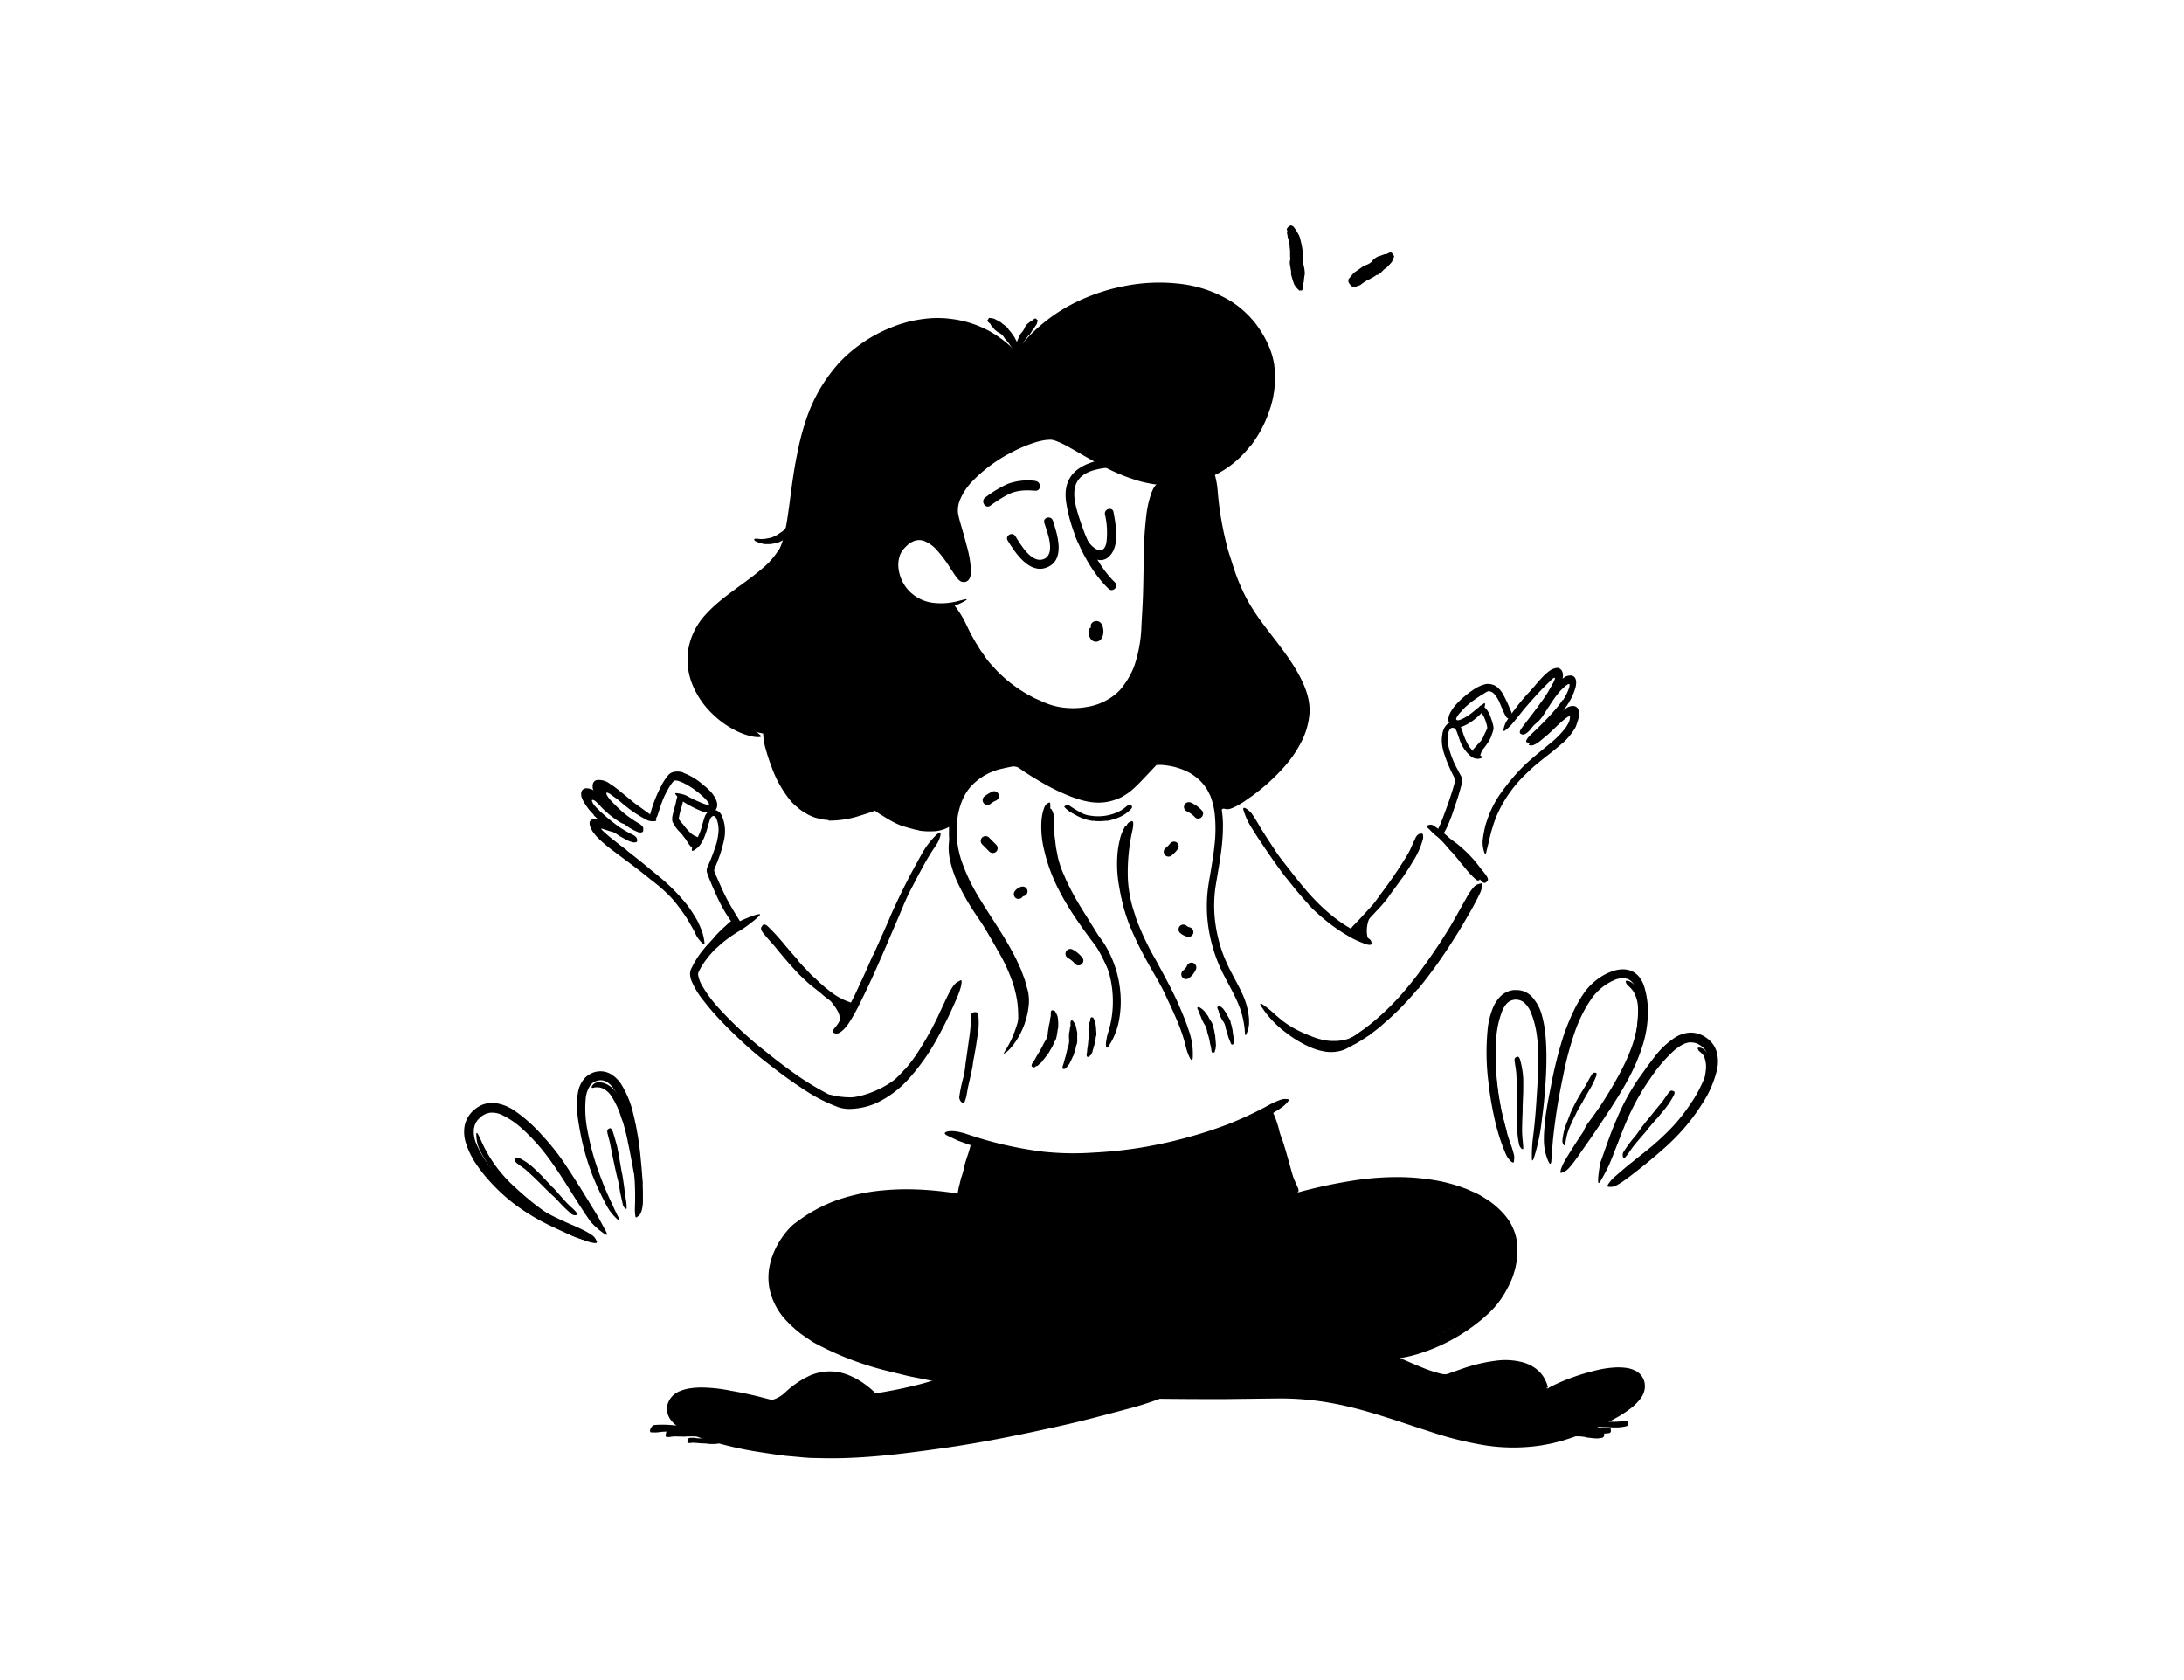 <svg xmlns="http://www.w3.org/2000/svg" width="520" height="400" viewBox="0 0 520 520"><defs><style>.cls-1{fill:hsla(210, 100%, 67%, 0.7);}</style></defs><title>Notioly New september</title><g id="_163.Meditation" data-name="163.Meditation"><path class="cls-1" d="M139.42,443.56c-1.33-.11-2.67-.22-4-.28-.49,0-1,0-1.47,0-1.73-.08-3.46-.17-5.2-.19a19.74,19.74,0,0,0-2.31.11,11.21,11.21,0,0,1-3,.1c-.62-.11.06-2.18,1.19-2.26a33.44,33.44,0,0,1,6.08.11c1.22.13,2.49,0,3.74.05s2.74.12,4.12.21l2.53.19c1.27.1,2.55.26,3.82.35,1,.07,2,0,2.95.06.22,0,.43,0,.65,0,.8.08,1,.26,1.12.85a2.87,2.87,0,0,1,0,.41c0,.44-.37.76-1,.8a36.61,36.61,0,0,1-5.32-.15c-1.34-.1-2.68-.23-4-.31Z"/><path class="cls-1" d="M418.53,441.71c-1-.06-1.95-.12-2.92-.14-.36,0-.71,0-1.06,0-1.25,0-2.51,0-3.76.09a15.07,15.07,0,0,0-1.64.24,13.56,13.56,0,0,1-2.1.36c-.45,0-.15-1.18.67-1.41a19.27,19.27,0,0,1,4.42-.58c.9,0,1.81-.15,2.72-.2s2-.05,3-.05l1.83,0c.93,0,1.86.06,2.78,0,.71,0,1.41-.14,2.11-.22l.46-.05c.58,0,.76.13.89.58,0,.11.06.21.08.31.06.35-.18.64-.61.77a13.47,13.47,0,0,1-3.91.38c-1,0-2-.09-2.95-.11Z"/><path class="cls-1" d="M136.89,444.57H134.7c-.26,0-.53.07-.79.07l-2.86-.06a10.69,10.69,0,0,0-1.27.09,3.21,3.21,0,0,1-1.63,0c-.33-.13.1-2.11.67-2.13a13.34,13.34,0,0,1,3.2.14,10.22,10.22,0,0,0,2-.07l2.22-.06,1.37,0,2.09,0c.53,0,1.06-.16,1.6-.14.12,0,.23,0,.35,0,.44.08.58.21.65.54a1.89,1.89,0,0,1,.05.23c0,.24-.16.45-.47.6a8,8,0,0,1-2.81.75c-.71.06-1.44.05-2.16.1Z"/><path class="cls-1" d="M141.47,446.87l-1.67-.12c-.2,0-.4,0-.6,0l-2.16-.18a6,6,0,0,0-.95,0,2.56,2.56,0,0,1-1.23,0c-.25-.1.07-1.48.52-1.52a8.81,8.81,0,0,1,2.45.09,6.93,6.93,0,0,0,1.51,0l1.68,0h1c.52,0,1.05,0,1.56,0a9.9,9.9,0,0,0,1.2-.27,2.44,2.44,0,0,1,.26-.06c.34,0,.45.08.52.57,0,.11,0,.22,0,.33a.78.78,0,0,1-.33.8,5.37,5.37,0,0,1-2.16.42c-.56,0-1.11,0-1.67,0Z"/><path class="cls-1" d="M415.79,443.48c-.6-.08-1.21-.16-1.82-.19-.22,0-.44,0-.67,0-.79-.05-1.59-.09-2.4-.08a5.37,5.37,0,0,0-1,.12,3.28,3.28,0,0,1-1.36.14c-.29-.07-.14-1.59.39-1.69a9,9,0,0,1,2.84-.11,12.85,12.85,0,0,0,1.75-.06c.65,0,1.29,0,1.94.07l1.19.11c.6.05,1.2.17,1.79.24s.93,0,1.39,0a1.58,1.58,0,0,1,.31,0c.38.06.47.2.46.63,0,.09,0,.19,0,.29a.65.65,0,0,1-.52.61,10,10,0,0,1-2.44.09c-.59,0-1.19-.15-1.79-.19Z"/><path class="cls-1" d="M413,444.81c-.7-.11-1.4-.21-2.1-.25-.25,0-.51,0-.76,0a19.13,19.13,0,0,0-2.73,0,7,7,0,0,0-1.19.24,4.11,4.11,0,0,1-1.52.34c-.34,0-.38-1.7.22-1.91a9.16,9.16,0,0,1,3.34-.45c.68,0,1.37-.12,2.06-.14s1.51,0,2.26.08l1.37.13c.69.07,1.37.18,2.05.21a12.47,12.47,0,0,0,1.6-.13c.11,0,.23,0,.34,0,.44,0,.56.17.59.75,0,.14,0,.27,0,.4a.89.89,0,0,1-.54.9,7.78,7.78,0,0,1-2.88.15c-.71-.06-1.42-.16-2.12-.24Z"/><path class="cls-1" d="M448.12,340.75a38.11,38.11,0,0,1-4.16,5.71c-.55.65-1.09,1.31-1.67,1.94-2.08,2.16-4.13,4.31-6.35,6.34-1,.89-2,1.78-3,2.59a15.21,15.21,0,0,1-4.43,2.56c-.51.17-.47,0-.12-.26s1-.79,1.77-1.34a42.6,42.6,0,0,0,3.9-3.21c1.24-1.16,2.46-2.36,3.71-3.55,1.47-1.45,2.91-3.06,4.3-4.64a48.41,48.41,0,0,0,4.22-5.48,26.16,26.16,0,0,0,2-3.71,20.91,20.91,0,0,0,1.66-6.16,8.44,8.44,0,0,0-.55-4.62,3.51,3.51,0,0,0-.54-.75c-.17-.23-.38-.34-.5-.49a2.76,2.76,0,0,1-.38-.31,1.15,1.15,0,0,1-.4-.57,2.22,2.22,0,0,1-.11-.3c0-.16.11-.26.4-.26a1.91,1.91,0,0,1,.55.06,4.59,4.59,0,0,1,.72.31,4.31,4.31,0,0,1,1.65,2.07,7.57,7.57,0,0,1,.5,2.5,19,19,0,0,1-.52,4.84,22.77,22.77,0,0,1-2.62,6.74Z"/><path class="cls-1" d="M429.16,323a47.22,47.22,0,0,1-3,7.7c-.45.89-.86,1.8-1.37,2.66a85.11,85.11,0,0,1-5.83,8.74c-.92,1.24-1.84,2.49-2.76,3.72-1.17,1.59-2.34,3.17-3.63,4.67-.79.93-.51-.81.8-2.66,2.37-3.25,4.79-6.42,7.11-9.71a54.55,54.55,0,0,0,3.74-6.33,47,47,0,0,0,3.06-7.46,37.67,37.67,0,0,0,1.14-4.83l.29-1.86.16-1.87A27.72,27.72,0,0,0,429,312a10.36,10.36,0,0,0-1.51-5.25,7.06,7.06,0,0,0-.73-.89c-.25-.26-.47-.45-.65-.63a3.15,3.15,0,0,1-.45-.43,1.64,1.64,0,0,1-.39-.73,1.57,1.57,0,0,1-.08-.33c0-.16.15-.21.48-.17a4,4,0,0,1,.61.13,5.25,5.25,0,0,1,.75.41,8.16,8.16,0,0,1,3.08,4.9,21.14,21.14,0,0,1,.37,5.69,40.16,40.16,0,0,1-1.27,8.29Z"/><path class="cls-1" d="M384.42,333.73c-.19-2.4-.28-4.81-.3-7.22,0-.88,0-1.76,0-2.64a38.44,38.44,0,0,1,1.27-9.22,16.82,16.82,0,0,1,1.55-3.88,7.37,7.37,0,0,1,1.76-2.11,4.25,4.25,0,0,1,2.62-.91c.59,0,.48.21.05.49-.2.16-.5.24-.8.48a4.53,4.53,0,0,1-.49.29,4.59,4.59,0,0,1-.51.35,8.44,8.44,0,0,0-2.77,4,28.09,28.09,0,0,0-1.34,5.06,42.1,42.1,0,0,0-.51,6.49,69.17,69.17,0,0,0,.19,7.2c.1,1.48.25,3,.43,4.42.28,2.23.62,4.46,1.06,6.64.33,1.7.78,3.34,1.2,5,.1.36.19.72.29,1.08.35,1.37.4,1.82.23,2.17a1.33,1.33,0,0,1-.12.24c-.16.18-.46-.33-.78-1.32A66.44,66.44,0,0,1,385.3,341c-.4-2.39-.69-4.81-.9-7.23Z"/><path class="cls-1" d="M116.3,353.19c-.39-1.85-.83-3.69-1.38-5.5-.19-.66-.48-1.28-.68-1.94a26.3,26.3,0,0,0-3-6.49,7,7,0,0,0-2.16-2.12,4.5,4.5,0,0,0-3.56-.44c-.39.07-.5-.2-.25-.62a2.27,2.27,0,0,1,1.91-1.09,5.25,5.25,0,0,1,2.54.55,6.88,6.88,0,0,1,1.08.65,5.9,5.9,0,0,1,.94.78,11.09,11.09,0,0,1,1.52,1.79,14,14,0,0,1,1.07,2c.73,1.64,1.55,3.28,2.15,5,.64,1.87,1.15,3.77,1.6,5.67.28,1.18.52,2.36.76,3.53.36,1.79.64,3.59,1,5.37.24,1.38.58,2.72.81,4.1,0,.31.12.6.16.91.1,1.15,0,1.53-.55,1.81a2.91,2.91,0,0,1-.35.18c-.39.13-.76-.31-1-1.11-.64-2.36-1-4.88-1.51-7.4-.34-1.87-.69-3.76-1.13-5.62Z"/><path class="cls-1" d="M87.41,375.18q-3-2.42-5.87-5.09c-.69-.64-1.4-1.27-2.06-1.94a56.46,56.46,0,0,1-6.34-7.72,33.43,33.43,0,0,1-2.29-3.81,11.37,11.37,0,0,1-1.42-5.55c0-.6.25-.5.53,0A19.09,19.09,0,0,1,71,353.23a41.74,41.74,0,0,0,5.73,9.32,42.23,42.23,0,0,0,4.78,5q2.79,2.61,5.8,5c1.24.95,2.49,1.9,3.79,2.78A60.2,60.2,0,0,0,97.18,379c1.62.86,3.31,1.49,5,2.18l1.1.43c1.35.61,1.71,1,1.82,1.57a2.12,2.12,0,0,1,.08.41c0,.42-.7.52-1.83.32a22.12,22.12,0,0,1-2.46-.71,19.89,19.89,0,0,1-2.41-1,49.41,49.41,0,0,1-4.61-2.53,73.69,73.69,0,0,1-6.46-4.49Z"/><path class="cls-1" d="M156.23,167.65a.94.94,0,0,1-.76-.55c-.05-.1,0-.32.14-.33l.59-.06,1.06.12c.54,0,1.12,0,1.41-.05l1.63-.28a7,7,0,0,0,1.51-.57c.23-.14.49-.21.71-.37l.67-.44c.21-.11.38-.29.59-.4a5.91,5.91,0,0,0,.52-.35l.46-.44a5.14,5.14,0,0,0,.78-1,.93.93,0,0,0,.2-.38,8.19,8.19,0,0,1,.6-1.27c.27-.59.54-1.19.61-1.33a9.86,9.86,0,0,0,1.08-2.06c0-.11.05-.23.15-.31a1,1,0,0,0,.34-.67c.08-.32.19-.65.26-1a3.8,3.8,0,0,1,.24-.5c.08-.15.3-.07.32,0s.18,0,.28,0h.1a10.6,10.6,0,0,1,.38,2.46s0,.23-.08.54a10.77,10.77,0,0,1-.21,1.13,16.64,16.64,0,0,1-.51,1.87,1.93,1.93,0,0,1-.31.49,16.83,16.83,0,0,1-1.34,2.46,3.89,3.89,0,0,1-1.15,1.17,1,1,0,0,0-.25.22,6,6,0,0,1-1.08.92,6.88,6.88,0,0,1-1.23.73c-.21.1-.41.24-.64.34l-.68.25a1.32,1.32,0,0,1-.26.05,3,3,0,0,0-.32.08,16.81,16.81,0,0,1-1.68.28h-1.68c-.25,0-1.43-.34-1.7-.39S156.37,167.66,156.23,167.65Z"/><path class="cls-1" d="M237.13,108.56c.11.24-.08.48-.44.64a.82.82,0,0,1-.52,0c-.1-.11-.21-.22-.29-.32a5.1,5.1,0,0,0-.72-1.33c-.21-.28-.42-.57-.61-.87a14.83,14.83,0,0,0-1.39-1.73,3.15,3.15,0,0,1-.31-.41,4.25,4.25,0,0,0-1.2-1.3.5.5,0,0,0-.27-.14,8,8,0,0,1-1.6-1.17,13.52,13.52,0,0,0-1-1.23c-.06,0-.14-.08-.15-.19,0-.27-.17-.32-.3-.43a5.53,5.53,0,0,1-.52-.46,1.67,1.67,0,0,1-.16-.38c-.05-.13.15-.38.19-.39s.14-.2.19-.32a.47.47,0,0,1,.07-.12,5.82,5.82,0,0,1,1.67.26l1,.53,1.09.62a.84.84,0,0,1,.25.28c.05,0,1.41,1,1.44,1.08a2.06,2.06,0,0,1,.65.83.34.34,0,0,0,.13.16,8.17,8.17,0,0,1,1.11,1.43c.18.25.38.49.55.75a.56.56,0,0,1,.07.16,1.21,1.21,0,0,0,.09.2,14.18,14.18,0,0,1,1,2,9.27,9.27,0,0,1,.17,1.24C237.28,108.06,237.1,108.46,237.13,108.56Z"/><path class="cls-1" d="M237.84,108.21c.07.18-.14.29-.51.37a.85.85,0,0,1-.5-.08,1.8,1.8,0,0,1-.21-.35,8.71,8.71,0,0,1,0-1.55,3.81,3.81,0,0,1,.25-1.06,18.48,18.48,0,0,1,.89-2,1.75,1.75,0,0,1,.28-.39,6.55,6.55,0,0,0,.94-1.29.55.55,0,0,0,.1-.26,4.8,4.8,0,0,1,1-1.42c.38-.27.73-.57,1.09-.85.05,0,.08-.11.18-.1s.29-.11.39-.21a3.19,3.19,0,0,1,.44-.37,1.21,1.21,0,0,1,.35-.07c.12,0,.3.2.31.24s.16.15.25.22l.1.07a5.19,5.19,0,0,1-.36,1.3l-.47.7c-.23.35-.47.72-.51.8s-.14.13-.21.19-.67,1.1-.7,1.13c-.18.19-.27.43-.55.54a.29.29,0,0,0-.1.12c-.23.36-.52.69-.77,1a4.59,4.59,0,0,0-.32.57.76.76,0,0,1-.09.09.35.35,0,0,0-.1.11,6.87,6.87,0,0,0-.6,1.4,7.26,7.26,0,0,0-.36.74C238.1,107.93,237.81,108.13,237.84,108.21Z"/><path class="cls-1" d="M195,339a31.37,31.37,0,0,1-4.38,1.58,16,16,0,0,1-1.63.48,20.43,20.43,0,0,1-6,.4c-.44-.06-.89,0-1.33-.12l-1.32-.23c-.55-.13-1.1-.31-1.65-.49a6.82,6.82,0,0,1-1.5-.87c-.28-.22,0-.51.41-.72a2.13,2.13,0,0,1,1.57-.16c.49.11,1,.23,1.45.36s1,.12,1.48.2l1.52.15,1.57.06a11.37,11.37,0,0,0,1.92-.2L189,339a31.51,31.51,0,0,0,4.11-1.47l1.23-.56,1.19-.63a24.76,24.76,0,0,0,3.44-2.24,28.72,28.72,0,0,0,2.22-2.19l.46-.5c.59-.6.93-.66,1.37-.54a2.63,2.63,0,0,1,.3.09c.29.13.26.58,0,1.22a6.28,6.28,0,0,1-.82,1.31,12.76,12.76,0,0,1-1,1.22,14.82,14.82,0,0,1-1.16,1.08l-1.26,1c-.64.46-1.31.86-2,1.28s-1.39.74-2.1,1.07Z"/><path class="cls-1" d="M332.87,323.71a21.33,21.33,0,0,1-4.84-1.37c-.57-.24-1.13-.44-1.66-.69a47.39,47.39,0,0,1-5.49-3c-.78-.51-1.55-1-2.28-1.62a9.15,9.15,0,0,1-2.39-2.68c-.18-.33,0-.37.32-.22a5.44,5.44,0,0,1,1.28.88,29.55,29.55,0,0,0,5.76,3.82,40.82,40.82,0,0,0,4,1.77,21.7,21.7,0,0,0,4.49,1.36,14.57,14.57,0,0,0,2.87.24,14.23,14.23,0,0,0,4.3-.65,13.89,13.89,0,0,0,3-1.42l.62-.38c.79-.47,1.09-.52,1.52-.2a1.58,1.58,0,0,1,.29.22c.28.27.11.73-.46,1.19a13.72,13.72,0,0,1-6.14,2.74,17,17,0,0,1-5.18.08Z"/><path class="cls-1" d="M231.32,295.11c-1.58-2.9-3.26-5.8-5-8.65-.64-1-1.34-2-2-3A70.82,70.82,0,0,1,217.87,272a33.05,33.05,0,0,1-1.76-5.57A16.69,16.69,0,0,1,216,259c.15-.76.35-.61.55.06a9.69,9.69,0,0,1,.29,1.34c0,.27.12.57.16.87a7.66,7.66,0,0,1,.06,1c.17,4.82,2,9.38,4.42,13.69a90.71,90.71,0,0,0,5.05,7.64c1.9,2.84,3.71,5.67,5.47,8.6,1.06,1.8,2.06,3.66,3,5.55a44.46,44.46,0,0,1,3.27,9,30.31,30.31,0,0,1,1,7.35,15.19,15.19,0,0,1-.1,1.64,6.51,6.51,0,0,1-.48,2.12,1.52,1.52,0,0,1-.72.82,1.81,1.81,0,0,1-.4.19c-.42.08-.59-.78-.45-2.17a38.81,38.81,0,0,0-.2-6.27,36.22,36.22,0,0,0-1.46-6.29,54.5,54.5,0,0,0-4.08-9Z"/><path class="cls-1" d="M269.67,280.09c-.56-2-1-4-1.33-6.1-.16-.74-.23-1.5-.33-2.26a37.71,37.71,0,0,1-.07-8,26,26,0,0,1,.6-3.51,12.58,12.58,0,0,1,.62-2.2c.3-.71.62-1.4,1-2.08.22-.42.38-.26.44.2a4.66,4.66,0,0,1-.23,2,40,40,0,0,0-1.62,8.77,28.13,28.13,0,0,0,.39,5.55,46.48,46.48,0,0,0,1.26,6c.33,1.22.72,2.43,1.12,3.63.64,1.81,1.32,3.61,2.1,5.35.61,1.36,1.31,2.64,2,3.92.15.28.32.55.46.84.54,1.08.65,1.46.52,1.82a1.2,1.2,0,0,1-.09.25c-.14.21-.55-.13-1.06-.87a41.42,41.42,0,0,1-3.8-7.35,61.48,61.48,0,0,1-2-6Z"/><path class="cls-1" d="M255.13,282.24c-1.39-2.42-2.78-4.85-4-7.41-.44-.93-.94-1.83-1.29-2.8a42.77,42.77,0,0,1-2.8-10.47l-.31-2.39c-.11-.79-.09-1.59-.14-2.39a24,24,0,0,1,.25-6.1c.11-.63.41-.51.73,0a5.38,5.38,0,0,1,.64,2.68c0,.5-.06,1,0,1.5l.09,1.5.09,1.5,0,.74.11.75.36,3c.2,1,.4,2,.58,3a33.16,33.16,0,0,0,1.07,3.53c.44,1.16,1,2.3,1.45,3.45,1.19,2.48,2.44,4.93,3.88,7.3.86,1.47,1.78,2.92,2.69,4.37,1.37,2.2,2.77,4.41,4.07,6.67.54.86,1,1.75,1.5,2.63a23.65,23.65,0,0,1,1.36,2.71,11.19,11.19,0,0,1,.54,1.23c.47,1.63.46,2.19.05,2.66a2.78,2.78,0,0,1-.29.3c-.35.24-.87-.31-1.35-1.36a105.07,105.07,0,0,0-5.06-9.43c-1.39-2.36-2.88-4.74-4.33-7.14Z"/><polygon class="cls-1" points="381.96 228.67 379.96 234.39 378.05 233.39 381.96 228.67"/><path class="cls-1" d="M133.28,258s2.69,5.34,3.6,4.46a3.5,3.5,0,0,0,.8-2.46Z"/><path class="cls-1" d="M141.27,292.19c.59-.72,1.22-1.41,1.85-2.11.23-.25.41-.54.65-.79.84-.88,1.71-1.75,2.64-2.56.42-.36.79-.76,1.23-1.12a3.63,3.63,0,0,1,2-1c.24,0,.3.31.27.72a1.84,1.84,0,0,1-.33,1.1c-.22.19-.44.38-.66.6s-.48.37-.72.59l-1.53,1.26a12.52,12.52,0,0,0-1.66,1.87l-1.81,2.12L142,294.18c-.57.67-1.16,1.33-1.7,2s-.79,1.09-1.23,1.62a2.37,2.37,0,0,1-.29.34c-.4.4-.6.45-.94.27a1.24,1.24,0,0,1-.23-.12c-.24-.17-.25-.5-.06-.85a18.59,18.59,0,0,1,1.93-3.1l1.71-2.19Z"/><path class="cls-1" d="M373.77,266.56c-.69-.85-1.39-1.7-2.11-2.52-.26-.31-.56-.57-.83-.87C369.91,262.11,369,261,368,260c-.44-.45-.92-.86-1.39-1.26a9.06,9.06,0,0,1-1.75-1.64c-.16-.21,0-.38.36-.46a1.79,1.79,0,0,1,1.26.16,19.6,19.6,0,0,1,3.66,3.39c.65.77,1.46,1.43,2.15,2.18s1.49,1.68,2.22,2.53l1.32,1.59c.67.8,1.31,1.63,2,2.4.53.61,1.12,1.14,1.68,1.71.12.13.26.24.37.37.42.5.46.74.2,1.12a2.94,2.94,0,0,1-.17.26c-.23.26-.62.23-1-.07a23.44,23.44,0,0,1-3.05-3.16l-2.12-2.55Z"/><path class="cls-1" d="M345.54,291.06a9.67,9.67,0,0,1,.79-7.78l-5.7,5.42Z"/><path class="cls-1" d="M181.65,316.55c1.74-3.12-4.26-8.06-3.75-8.53l7.22,4.26-3.62,5.08"/><path class="cls-1" d="M223.75,353.44s-5.89,16.21-4.42,18c0,0,33.34,6.53,62.48,18.44,0,0,26.12-16.88,41.1-19.81l-8.76-26.39s-22.09,10.05-40.45,13.76C254.2,361.39,223.75,353.44,223.75,353.44Z"/><path class="cls-1" d="M368.91,428.07s17.5-8.24,24.24-5.77c7.67,2.82,7.67,7.51,7.67,7.51s16.1-6.64,22.83-4.92,6.83,6.79.79,10.27-20.16,10.9-27.11,10.89-25.9-2-41.68-7.88-36.22-7.06-45.9-6.9-43.94-.45-61.55-1.46-70.41-7.2-79.71-20.9c0,0-11.18-9.41-5-22.7s36.54-16.66,36.54-16.66,32.26.44,47.45,6.5c16.68,6.65,82.2,33.74,82.2,33.74Z"/><path class="cls-1" d="M279.23,389.88s32.89-18.37,56.77-22.37c23-3.86,43.19-.61,50.94,9.11,0,0,6.86,11,0,22.19s-35.5,21.05-35.5,21.05Z"/><path class="cls-1" d="M213.23,427.53s50.82,5.71,66.7,3.91c0,0-44.66,11.95-61.83,14.48s-57.36,5.35-71.36.13-22.36-9.39-12.52-14.95c0,0,24.37,2,27.43,3.92,0,0,10.86-11.31,17.2-9.76s14,7.05,14,7.05Z"/><path class="cls-1" d="M307.23,186.78c-6.22-9-9-34.22-9.56-40.31,6.93-3.18,10.21-10.72,14.12-17.15,5.2-8.53,1.72-19.42,1.72-19.42-4-17.75-20.38-21-42.22-19.55s-33.74,19.12-33.74,19.12l-3.49-1.88c-16.11-13.34-31.25-8.36-46.95,1.34s-18.59,42.57-19.41,49.26-1.94,16.83-11.35,21.55-22.59,15.07-18.8,30.28S159,227.14,159,227.14l4.81,14.4c9.24,18.1,29.42,8.7,29.42,8.7,4.75,3.54,14.42,5.42,18.59,5.47s5.08-3,5.08-3c1.71-8.23,6.48-11.94,11.87-15.07s9.51-.89,9.51-.89c18.24,11.4,24.63,10.24,29.73,9.56s10.68-10.52,10.68-10.52l3.66-.61c13.06.36,17.14,15.79,17.14,15.79A181.16,181.16,0,0,0,317,238.64c7.46-6.17,9-15.35,9.37-20.48S314.33,197,307.23,186.78Zm-30.5-12.19c-.24,5.71.4,27-3.39,33.4s-8.94,15.21-26.52,11.2-29.88-32.76-29.88-32.76.25,2-7.81,1c-6.62-.86-11.16-9.46-9.85-14.55s4.29-5.68,8.64-6.32,8.35,8,10.21,10.75,3.17,1.48,3.62-.82S217.51,158,217.51,158s-1.23-3.37,5.72-10.95,24-12.39,24-12.39c16,10,24.69,12.3,33.72,13C279,153.44,277,169.64,276.73,174.59Z"/><path class="cls-1" d="M276.81,202.43a28.48,28.48,0,0,1-4.32,10.08c-.24.39-.54.74-.81,1.11a12.1,12.1,0,0,1-.87,1.08c-.32.36-.63.72-1,1.06l-1,.94a20.09,20.09,0,0,1-4.8,2.87,24.3,24.3,0,0,1-7.78,1.81,27.22,27.22,0,0,1-7-.49,23.22,23.22,0,0,1-3.38-.95c-1.08-.42-2.13-.83-3.17-1.31a51.34,51.34,0,0,1-6-3.21,43.68,43.68,0,0,1-5.48-4.1,45,45,0,0,1-7.95-9.11c-.67-1.1-1.43-2.16-2-3.31l-.92-1.7c-.29-.57-.55-1.16-.82-1.75a37.56,37.56,0,0,1-2.56-7.24c-.4-1.55,0-1.45.88-.33a32,32,0,0,1,3.42,5.78c.56,1.13,1.07,2.28,1.71,3.36l.92,1.65,1,1.6c.63,1.09,1.4,2.07,2.1,3.11s1.51,2,2.37,2.89a39,39,0,0,0,5.46,5.13,41.85,41.85,0,0,0,6.35,4.12c.67.38,1.36.71,2.06,1s1.4.64,2.13.93a20.61,20.61,0,0,0,4.37,1.34,24.64,24.64,0,0,0,9.14-.07,18.16,18.16,0,0,0,8.85-4.24,15.73,15.73,0,0,0,1.67-1.79c.5-.69,1-1.36,1.45-2.08a23.57,23.57,0,0,0,2.26-4.52,42.34,42.34,0,0,0,2.21-12.41c.17-3.25.39-6.54.49-9.78s.14-6.52.2-9.77a122.38,122.38,0,0,1,.88-15.07c.14-1.11.33-2.19.58-3.29,1-4.07,1.8-5.25,2.57-5.9a3.51,3.51,0,0,1,.5-.43c.23-.12.27.24.19,1a11.12,11.12,0,0,1-.24,1.4c-.09.56-.2,1.2-.35,1.92-1.51,8.61-1.4,17.88-1.58,27.33-.05,3.51-.23,7.1-.42,10.58a67.83,67.83,0,0,1-1.18,10.75Z"/><path class="cls-1" d="M308.93,138.11a32.6,32.6,0,0,1-4.36,4.59,30.16,30.16,0,0,1-5.2,3.63,31.46,31.46,0,0,1-12,3.78,33.15,33.15,0,0,1-6.3,0A40.52,40.52,0,0,1,275,149a58.73,58.73,0,0,1-11.34-4.57c-2.62-1.36-5.17-2.81-7.67-4.26-1.26-.73-2.5-1.44-3.75-2.11a24,24,0,0,0-3.69-1.69c-.26-.08-.51-.13-.76-.2s-.44-.07-.7-.07a12.23,12.23,0,0,0-1.68.13,21.27,21.27,0,0,0-3.5.86,43,43,0,0,0-6.82,2.93,45.89,45.89,0,0,0-12,8.81,18.59,18.59,0,0,0-4,6,8.51,8.51,0,0,0-.6,3.35,4.69,4.69,0,0,0,.08.84,5.49,5.49,0,0,0,.16.85c.14.6.31,1.21.48,1.82.69,2.44,1.43,4.9,2.06,7.4a33.3,33.3,0,0,1,1.28,7.77,6.87,6.87,0,0,1-.09,1.12l-.19.68a3.5,3.5,0,0,1-.31.61,2,2,0,0,1-1,.79,2.68,2.68,0,0,1-1.32,0,2.57,2.57,0,0,1-.88-.59,5.7,5.7,0,0,1-.66-.74c-.31-.42-.6-.83-.88-1.24L215.6,175a37.67,37.67,0,0,0-3.48-4.57,10.29,10.29,0,0,0-4.37-3.1,4.57,4.57,0,0,0-2.46,0,6.48,6.48,0,0,0-2.24,1.25,12.87,12.87,0,0,0-1.43,1.43,6.21,6.21,0,0,0-1,1.65,9,9,0,0,0-.55,3.9,12.18,12.18,0,0,0,3.26,7.28,12.4,12.4,0,0,0,7.13,3.69,20.63,20.63,0,0,0,8.29-.55c1.7-.44,2.46-.64,2.47-.46s-.74.65-2.16,1.3a17.42,17.42,0,0,1-6.3,1.6,14,14,0,0,1-9.22-2.59,14.19,14.19,0,0,1-5.63-10,10.61,10.61,0,0,1,1.17-6,8.74,8.74,0,0,1,.92-1.33c.34-.36.65-.73,1-1.08a9.91,9.91,0,0,1,2.55-1.8,7,7,0,0,1,3.3-.66,7.53,7.53,0,0,1,3.13.94,15.93,15.93,0,0,1,4.46,3.83,48.42,48.42,0,0,1,3.29,4.44l1.48,2.22c.24.36.49.7.73,1l.07.09v0l0,0a.08.08,0,0,0,.11,0l0-.06s0,0,0-.09a3.11,3.11,0,0,0,0-.33,15.59,15.59,0,0,0-.3-3.16c-.39-2.21-1-4.45-1.6-6.68s-1.32-4.45-1.92-6.82a10.21,10.21,0,0,1-.17-4,13.62,13.62,0,0,1,1.2-3.72,28.2,28.2,0,0,1,7.19-8.61,54.08,54.08,0,0,1,9.22-6.27,39.16,39.16,0,0,1,10.55-4.1,12.4,12.4,0,0,1,3-.26,9.82,9.82,0,0,1,3,.78,47.31,47.31,0,0,1,5,2.55c3.5,2,6.9,4,10.45,5.73a50.56,50.56,0,0,0,11,4,31.62,31.62,0,0,0,5.72.79c1,.08,1.91,0,2.87,0s1.91-.13,2.85-.31a28.26,28.26,0,0,0,10.68-4.09,25.14,25.14,0,0,0,5.45-4.47,31,31,0,0,0,4.27-5.7c.65-1,1.13-2.1,1.68-3.16s1-2.19,1.31-3.33a29.29,29.29,0,0,0,1.52-7A22.87,22.87,0,0,0,312,108.71a27.74,27.74,0,0,0-5.84-9A29.21,29.21,0,0,0,302,96.23a31.6,31.6,0,0,0-4.74-2.6,37.82,37.82,0,0,0-10.46-2.79,51.8,51.8,0,0,0-16.72.84,58.09,58.09,0,0,0-15.64,5.65,55.9,55.9,0,0,0-6.16,3.89,74.78,74.78,0,0,0-7.41,6.2,21.4,21.4,0,0,1-3.45,2.76c-.41.26-.9.65-1.18.78-.46.22-.23-.51.61-2a27.24,27.24,0,0,1,5-6.22,51.32,51.32,0,0,1,13-9.12,60.33,60.33,0,0,1,15.41-5.13,54.79,54.79,0,0,1,16.54-.7,38.43,38.43,0,0,1,16.06,5.36,28.6,28.6,0,0,1,5.07,4c.8.73,1.48,1.57,2.2,2.37a31.67,31.67,0,0,1,1.9,2.62,30.78,30.78,0,0,1,3,5.73,22.63,22.63,0,0,1,1,3.17c.11.54.24,1.08.34,1.62l.17,1.63a30.79,30.79,0,0,1-1.59,12.71A37.7,37.7,0,0,1,309,138.14Z"/><path class="cls-1" d="M163.07,170.23a12.56,12.56,0,0,0,.72-1.52c.18-.56.4-1.1.56-1.69.33-1.16.62-2.36.85-3.59.47-2.47.81-5,1.16-7.54.67-5.1,1.32-10.26,2.38-15.37a81.2,81.2,0,0,1,2.92-11.09A49.46,49.46,0,0,1,182,112a45.33,45.33,0,0,1,16.92-11.06c1.4-.57,2.87-.94,4.31-1.37a44.88,44.88,0,0,1,4.46-.83,32.59,32.59,0,0,1,9,0,33.16,33.16,0,0,1,11,3.45,35.36,35.36,0,0,1,9.11,7c1.64,1.73,1,1.81-.74.84s-4.86-2.83-8.5-4.7a34.47,34.47,0,0,0-10.23-3.42c-.89-.15-1.79-.2-2.68-.31s-1.8,0-2.7-.09-1.8.07-2.7.1l-2.7.32a42.29,42.29,0,0,0-19.77,9.26,36.28,36.28,0,0,0-4.76,4.76,41.77,41.77,0,0,0-3.87,5.65A56.73,56.73,0,0,0,173,134.37a110,110,0,0,0-3,15.08c-.73,5.11-1.19,10.28-2.21,15.47a33.32,33.32,0,0,1-1.32,4.78l-.5,1.18c-.17.39-.41.76-.62,1.14a24,24,0,0,1-1.47,2.07,45,45,0,0,1-7.19,6.64c-3.86,3-7.91,5.63-11.48,8.77a25.82,25.82,0,0,0-4.68,5.2,18.23,18.23,0,0,0-2.63,6.33A17.71,17.71,0,0,0,139,211.4a24.57,24.57,0,0,0,6.15,8.55,28.56,28.56,0,0,0,3.72,2.81,41.06,41.06,0,0,0,5.45,2.89,9.83,9.83,0,0,1,2.47,1.45,5.59,5.59,0,0,1,.74.64c.52.57-2.19.8-6.49-1a28.75,28.75,0,0,1-8.63-5.88,26.32,26.32,0,0,1-6.08-8.94,20.58,20.58,0,0,1-1.25-11.15,21,21,0,0,1,5-10.2c3.7-4.19,8.12-7.16,12.26-10.24,2.08-1.53,4.12-3.06,6-4.71A23.19,23.19,0,0,0,163,170.2Z"/><path class="cls-1" d="M178.46,253.84c-.83-.11-1.67-.16-2.49-.34l-1.22-.32-.61-.16-.59-.25a12.38,12.38,0,0,1-2.25-1.11l-1.06-.66a9,9,0,0,1-1-.77c-.45-.4-.94-.75-1.37-1.16a16.09,16.09,0,0,1-1.21-1.27,35.05,35.05,0,0,1-5.85-10.47c-.63-1.65-1.2-3.32-1.66-5a20.18,20.18,0,0,1-.95-6.69c0-.71.54-.6,1,0a5.71,5.71,0,0,1,1.28,2.71,49.67,49.67,0,0,0,4.19,12.26,24.46,24.46,0,0,0,4.65,6.41,13.66,13.66,0,0,0,7.28,4,18.52,18.52,0,0,0,5.31,0,43.86,43.86,0,0,0,8.1-2c2.08-.7,4.06-1.58,6.17-2.27.46-.17.92-.31,1.4-.44a5,5,0,0,1,2-.25,1.38,1.38,0,0,1,1,.59,3.17,3.17,0,0,1,.31.47c.24.54-.4,1.13-1.59,1.49-3.53,1.22-7.23,2.71-11.28,3.91a30.25,30.25,0,0,1-9.57,1.47Z"/><path class="cls-1" d="M206.4,257c-.68-.13-1.36-.26-2-.45s-1.32-.35-2-.57a14.65,14.65,0,0,1-1.43-.43,26.47,26.47,0,0,1-4.65-2.38c-.67-.38-1.31-.82-2-1.2l-1.23-.84a6.15,6.15,0,0,1-1-1.07c-.19-.25.17-.55.67-.71a1.63,1.63,0,0,1,1.51.1c1.45,1.09,3,2,4.61,3a14.22,14.22,0,0,0,3.22,1.24c.6.19,1.22.34,1.83.52s1.24.29,1.87.39l1.17.18c.39.05.78.07,1.17.11a17.64,17.64,0,0,0,3.56,0,12.35,12.35,0,0,0,2.59-.79l.55-.21c.68-.24,1-.16,1.31.36a2.9,2.9,0,0,1,.25.36c.24.41.07.87-.45,1.22a10.71,10.71,0,0,1-5.37,1.47,21,21,0,0,1-4.2-.24Z"/><path class="cls-1" d="M323.25,214.05A40.42,40.42,0,0,0,319,206c-1.7-2.6-3.6-5.1-5.51-7.64-1.4-1.85-2.87-3.68-4.18-5.63a57,57,0,0,1-3.25-5.36c-1-1.88-1.81-3.73-2.63-5.65a77.1,77.1,0,0,1-4-11.73,100.25,100.25,0,0,1-2.12-10.76c-.34-2.3-.58-4.63-.74-6.95-.06-1.17-.12-2.33-.09-3.5s.05-2.32.12-3.48c.09-1.45.47-1.25.92,0a26.91,26.91,0,0,1,1.32,6,100.89,100.89,0,0,0,2,13.76c.52,2.25,1,4.5,1.74,6.72s1.37,4.44,2.2,6.63a58.92,58.92,0,0,0,3.54,7.73,67.43,67.43,0,0,0,4.74,7.14c3.76,5.07,8,10,11.11,15.81,1.89,3.53,3.44,7.55,3.14,11.82a23.39,23.39,0,0,1-2.61,8.9,37.12,37.12,0,0,1-5.19,7.52,62.7,62.7,0,0,1-10.33,9.3c-.84.57-1.65,1.17-2.51,1.73-3.25,2-4.46,2.32-5.54,2a3,3,0,0,1-.72-.25c-.61-.41.5-1.56,2.75-3a86.53,86.53,0,0,0,9.64-7.36,44,44,0,0,0,8-9.15,23.43,23.43,0,0,0,3.29-8.1c.08-.7.25-1.45.26-2.11a14.42,14.42,0,0,0-.07-2.07,18.31,18.31,0,0,0-1.07-4.19Z"/><path class="cls-1" d="M280,236.74l-.07.06-.13.13-.42.44-.84.89-1.69,1.8c-1.14,1.2-2.27,2.41-3.53,3.59a18.31,18.31,0,0,1-4.32,3.14,16.89,16.89,0,0,1-5.15,1.53c-3.77.45-7.17-.58-10.33-1.75a63.24,63.24,0,0,1-9.07-4.39c-2.12-1.22-4.19-2.49-6.21-3.89l-.73-.52a2.94,2.94,0,0,0-.55-.3,3,3,0,0,0-1.23-.25,3.36,3.36,0,0,0-.63.06l-.86.18c-.58.12-1.16.23-1.71.38a18.46,18.46,0,0,0-10.17,5.74c-2.57,3-3.78,7-4.17,11a29.51,29.51,0,0,0,1.49,12.06,58.27,58.27,0,0,0,5.39,11.24c3.84,6.38,8.33,12.53,11.63,19.33.49,1.12,1.06,2.19,1.48,3.34s.91,2.27,1.23,3.45l.48,1.78a11,11,0,0,1,.43,1.82,14.32,14.32,0,0,1,.07,3.81,24.43,24.43,0,0,1-1.94,7.16,20.74,20.74,0,0,1-1.73,3.26,20.14,20.14,0,0,1-2.26,2.94l-.72.7c-.23.17-.42.31-.57.4-.3.2-.46.25-.49.18s.41-.76,1.05-1.84a26.74,26.74,0,0,0,2.19-4.6,35.89,35.89,0,0,0,1.91-6.83,17.28,17.28,0,0,0,.26-3.34,11.36,11.36,0,0,0-.18-1.59c-.07-.5-.29-1.12-.42-1.67l-.46-1.69c-.14-.57-.39-1.11-.58-1.67l-.61-1.66c-.2-.55-.48-1.08-.72-1.62A98.42,98.42,0,0,0,228,287c-2.62-4.11-5.36-8.24-7.65-12.7a39.23,39.23,0,0,1-4.53-14.48,16.12,16.12,0,0,1-.08-2.31c0-.77,0-1.55,0-2.32l.26-2.31a20.82,20.82,0,0,1,.43-2.31,20.14,20.14,0,0,1,4.07-8.58,19,19,0,0,1,7.84-5.48,31.46,31.46,0,0,1,4.52-1.34l1.13-.24.56-.12a5.51,5.51,0,0,1,.71-.09,5.69,5.69,0,0,1,2.78.5,8.18,8.18,0,0,1,1.24.77c.32.24.65.47,1,.7.67.46,1.36.91,2,1.35,1.38.88,2.79,1.71,4.21,2.51a58.83,58.83,0,0,0,8.84,4.09c3.06,1,6.17,1.75,9.2,1a12.58,12.58,0,0,0,4.28-1.65,22.06,22.06,0,0,0,3.64-3c1.42-1.41,2.8-2.92,4.2-4.41l1.06-1.11.26-.28a4.26,4.26,0,0,1,.37-.34,3.09,3.09,0,0,1,.94-.52,3.33,3.33,0,0,1,1-.17l.81,0c.53,0,1.05.08,1.58.12a21.66,21.66,0,0,1,11.61,4.78,17.4,17.4,0,0,1,5.13,8.1,31.74,31.74,0,0,1,1.11,9.41c-.08,6.28-1.45,12.41-2.36,18.39a41.3,41.3,0,0,0,.55,13.86,44.28,44.28,0,0,0,1.91,6.64,53.08,53.08,0,0,0,2.92,6.28c.95,1.83,1.95,3.62,2.85,5.56a22.9,22.9,0,0,1,2.23,8.2c0,.47,0,.89,0,1.27s-.08.72-.12,1a5.7,5.7,0,0,1-.4,1.49,9.56,9.56,0,0,1-.44,1.07c-.21.34-.33-.29-.39-1.65a29.17,29.17,0,0,0-1.27-6.05c-1.3-3.81-3.47-7.41-5.45-11.32A45.34,45.34,0,0,1,298,295.2a50,50,0,0,1-1.7-6.55,44.71,44.71,0,0,1-.41-13.67c.31-2.31.73-4.45,1.08-6.64s.7-4.35.93-6.52a45.09,45.09,0,0,0,.12-9.57,22.18,22.18,0,0,0-.91-4.53l-.36-1.08c-.12-.35-.31-.67-.47-1a12.4,12.4,0,0,0-1.1-1.94,13.75,13.75,0,0,0-3.06-3.22,15.61,15.61,0,0,0-3.92-2.23,21,21,0,0,0-4.44-1.24q-1.15-.18-2.31-.27l-1.07,0a.67.67,0,0,0-.34.1Z"/><path class="cls-1" d="M254.11,277.77a111.59,111.59,0,0,0,6.8,10.39c.89,1.24,1.87,2.41,2.76,3.73a34,34,0,0,1,5.15,15.79,31.24,31.24,0,0,1-.33,7.36,21.52,21.52,0,0,1-3.34,8.76c-.54.82-.83.46-.84-.46a8,8,0,0,1,.2-1.73,11.57,11.57,0,0,1,.55-2.24,31.55,31.55,0,0,0,1.39-8.68,32.91,32.91,0,0,0-1-8.85,27,27,0,0,0-4.91-9.85c-2.51-3.36-5.05-6.82-7.32-10.44-1.4-2.23-2.7-4.52-3.88-6.88a51.83,51.83,0,0,1-4.08-11.27,30.17,30.17,0,0,1-.91-9.23,18,18,0,0,1,.25-2c.54-2.53,1.05-3.24,1.73-3.57a2.51,2.51,0,0,1,.43-.22c.42-.09.44,1,.19,2.69l-.12,1-.06,1c-.05.65,0,1.3,0,1.95s.06,1.3.07,2,.12,1.31.18,2a38.73,38.73,0,0,0,1.92,7.81,57.4,57.4,0,0,0,2.37,5.63c.87,1.86,1.83,3.69,2.88,5.47Z"/><path class="cls-1" d="M273.38,283.5a81.65,81.65,0,0,0,4.8,10.82c.67,1.29,1.43,2.54,2.13,3.82,2.42,4.56,5,9.11,7,13.94.91,2.13,1.81,4.29,2.52,6.49a22.06,22.06,0,0,1,1.36,8.87c-.09.95-.49.77-.9,0a16.61,16.61,0,0,1-1.29-3.63c-1.3-5.55-3.94-10.82-6.45-16.22-1.52-3.24-3.52-6.41-5.3-9.65a105,105,0,0,1-5.39-11,48,48,0,0,1-2.33-7.26,39.44,39.44,0,0,1-.9-5.71,42.51,42.51,0,0,1-.13-5.75,49.26,49.26,0,0,1,1-8.76c.15-.64.28-1.26.44-1.89.67-2.33,1.2-3,1.91-3.25a3.33,3.33,0,0,1,.49-.18c.51-.06.53,1,.22,2.66a59,59,0,0,0-1.45,15.34,39.37,39.37,0,0,0,2.34,11.36Z"/><path class="cls-1" d="M192.26,295.69l4.39-9.87c.54-1.21,1-2.44,1.56-3.64,1.93-4.22,3.95-8.42,6.16-12.54,1-1.82,2-3.66,3-5.43a24.07,24.07,0,0,1,5-6.31c.66-.55.87-.11.71.7a9.48,9.48,0,0,1-1.46,3.18,63.62,63.62,0,0,0-4.05,6.67c-1.28,2.3-2.5,4.67-3.74,7.05-1.49,2.84-2.69,6-4,9l-4.28,10-2.7,6.15c-1.38,3.1-2.85,6.18-4.36,9.21a58.91,58.91,0,0,1-3.84,6.93,14.61,14.61,0,0,1-1.11,1.41c-1.55,1.68-2.5,1.89-3.19,1.58a2.29,2.29,0,0,1-.47-.23c-.19-.17-.14-.46.05-.8a3.55,3.55,0,0,1,.41-.55,7,7,0,0,1,.59-.73,67.58,67.58,0,0,0,6.81-12c1.54-3.23,3-6.53,4.45-9.86Z"/><path class="cls-1" d="M168.8,297.09c.65.74,1.29,1.48,2,2.19s1.34,1.44,2,2.13c.5.52,1.06,1,1.58,1.45a46.35,46.35,0,0,0,5.78,4.88c.47.31.93.63,1.42.9l1.48.75c.63.32,1.31.52,2,.81a20.31,20.31,0,0,1,1.94.8c.39.2.22.7-.28,1.08a2.59,2.59,0,0,1-2.25.4,24.43,24.43,0,0,1-8-4.72c-1.39-1.21-2.94-2.3-4.34-3.53-.76-.69-1.5-1.4-2.24-2.1s-1.42-1.46-2.11-2.21c-.85-.93-1.69-1.86-2.5-2.82-1.25-1.42-2.42-2.92-3.63-4.36-.95-1.11-1.95-2.15-2.87-3.28-.2-.25-.42-.48-.61-.74-.69-1-.76-1.4-.36-2,.1-.13.18-.27.28-.38.36-.37,1-.2,1.59.4a65.18,65.18,0,0,1,5.28,5.79c1.29,1.5,2.55,3,3.9,4.48Z"/><path class="cls-1" d="M181.16,342.56a50.2,50.2,0,0,1-10.31-5.33c-3.2-2.06-6.27-4.27-9.26-6.58-2.18-1.69-4.37-3.36-6.45-5.17a144.88,144.88,0,0,1-10.52-10.07c-1.66-1.78-3.26-3.62-4.75-5.56a25,25,0,0,1-3.89-6.4,6.94,6.94,0,0,1-.39-1.8,4.58,4.58,0,0,1,.07-1,3.63,3.63,0,0,1,.35-.94l.75-1.49.85-1.42a29.79,29.79,0,0,1,4.15-5.12A35.93,35.93,0,0,1,156,283.13c1.68-.41,1.54-.12.41.9-.56.53-1.38,1.17-2.36,1.92a31.23,31.23,0,0,1-3.45,2.34,39.11,39.11,0,0,0-6.39,4.75,26.83,26.83,0,0,0-5,6c-.36.55-.62,1.14-.94,1.71l-.11.21a.24.24,0,0,1,0,.08s0,.13-.06.19a2.15,2.15,0,0,0,0,.61,10.21,10.21,0,0,0,1.3,3.36,38.9,38.9,0,0,0,4.83,6.55,119.94,119.94,0,0,0,14.92,13.84c2.91,2.36,5.89,4.64,8.95,6.79a85.06,85.06,0,0,0,9.51,5.87,22.73,22.73,0,0,0,6.21,2.33,6.26,6.26,0,0,0,1.57.05l.83,0c.27,0,.55-.07.82-.1l.82-.12.8-.19a12.7,12.7,0,0,0,1.6-.46,24.7,24.7,0,0,0,8.58-5.36,47.87,47.87,0,0,0,6.69-7.85,98.46,98.46,0,0,0,7.73-14l1.49-3.18c.48-1,.88-1.82,1.25-2.5a15.93,15.93,0,0,1,1-1.61,6.22,6.22,0,0,1,.87-1,4.6,4.6,0,0,1,.84-.51c.25-.11.51-.3.67-.35.49-.2.34,1.72-.88,4.71a138.13,138.13,0,0,1-6.45,13.37,66.22,66.22,0,0,1-9,12.68,32,32,0,0,1-9.61,7.16,21,21,0,0,1-5.94,1.71,20.13,20.13,0,0,1-3.14.2,12.59,12.59,0,0,1-3.22-.64Z"/><path class="cls-1" d="M141,268.32a66.7,66.7,0,0,0,2.8-7.42,20.43,20.43,0,0,0,.51-2.73,9,9,0,0,0-.49-4.61c-.26-.71-.63-1-1-1a1.12,1.12,0,0,0-.67.39,2.27,2.27,0,0,0-.46.91c-.48,1.41-.82,2.95-1.37,4.42a13.32,13.32,0,0,1-1.32,2.78,6.64,6.64,0,0,1-2.29,2.18c-.6.32-.68-.1-.49-.71a9.7,9.7,0,0,1,1.09-2.21,17.89,17.89,0,0,0,2.09-5.15l.43-1.46c.07-.24.16-.5.25-.75a3.86,3.86,0,0,1,.48-1,3,3,0,0,1,1.94-1.25,2.54,2.54,0,0,1,1.28.13,2.65,2.65,0,0,1,1,.68,3.85,3.85,0,0,1,.67,1c.12.32.25.63.37,1a12.39,12.39,0,0,1,.47,2,12.79,12.79,0,0,1-.09,4,41.91,41.91,0,0,1-2.45,7.92l-.67,1.73a.34.34,0,0,0,0,.35c0,.12.15.42.22.62.18.46.37.92.57,1.37,1,2.3,2,4.61,3.17,6.83.9,1.71,1.89,3.34,2.88,5l.67,1.06c.81,1.33.9,1.82.59,2.44a4,4,0,0,1-.22.41c-.26.38-1,.07-1.77-.88A45.43,45.43,0,0,1,143.7,277c-.56-1.2-1.09-2.41-1.6-3.65l-.76-1.87-.36-1-.13-.37-.12-.46c0-.16.06-.31,0-.47a3.54,3.54,0,0,0,.08-.45,2.62,2.62,0,0,0,.18-.43Z"/><path class="cls-1" d="M133.48,239.18a19.77,19.77,0,0,1,6.28,3.84,20.55,20.55,0,0,1,2,1.77,10.56,10.56,0,0,1,1.49,2,5.65,5.65,0,0,1,.31.6,4.61,4.61,0,0,1,.32.87,3.22,3.22,0,0,1,0,1.69,3.38,3.38,0,0,1-.36.74,2.65,2.65,0,0,1-.63.53,3.06,3.06,0,0,1-1.61.33,4.59,4.59,0,0,1-.84-.11l-.62-.15c-.38-.12-.75-.26-1.11-.41a31.61,31.61,0,0,1-3.6-1.76,19.33,19.33,0,0,1-2.15-1.35,13,13,0,0,1-1.81-1.82c-.33-.46-.12-.52.38-.44a11.52,11.52,0,0,1,2.28.48c.19.08.39.14.57.23l.53.29,1.08.56c.71.37,1.45.69,2.16,1a17.24,17.24,0,0,0,2.11.85l.5.15.14.06a.49.49,0,0,0,.31.06.33.33,0,0,0,.24-.33c0-.19,0-.22-.31-.64a14.52,14.52,0,0,0-1.93-2,25.21,25.21,0,0,0-5.3-3.7,10.34,10.34,0,0,0-1.75-.73,2.39,2.39,0,0,0-1.38-.17l-.07,0-.11.09-.24.21c-.15.19-.31.36-.45.56-.3.41-.57.84-.84,1.28-.53.9-1,1.83-1.47,2.77a41.86,41.86,0,0,0-1.66,4.54l-.32,1a3.82,3.82,0,0,1-.62,1.26,1.43,1.43,0,0,1-.86.35c-.14,0-.28,0-.39.06s-.3-.15-.44-.46a1.82,1.82,0,0,1-.07-1.24,41,41,0,0,1,3.32-8.58,17.61,17.61,0,0,1,2-3.22l.41-.48a3.66,3.66,0,0,1,.75-.56,3.92,3.92,0,0,1,1.53-.39,5.66,5.66,0,0,1,2.27.3Z"/><path class="cls-1" d="M132.15,253l-.05.3c0,.1,0,0,0,.08s0,.06,0,.13c.21.31.48.67.75,1s.44.47.64.72a18.34,18.34,0,0,0,2.24,2.58,6.29,6.29,0,0,0,1.21.85,8.7,8.7,0,0,1,1.63.85c.16.14,0,.64-.32,1.07s-.89.84-1.32.67a8.3,8.3,0,0,1-2.09-1.09,7.39,7.39,0,0,1-1.56-1.65c-.53-.73-1.23-1.3-1.79-2a10.52,10.52,0,0,1-.82-1.23c-.14-.23-.24-.41-.4-.7a1.87,1.87,0,0,1-.2-1.06l0-.33,0-.23.08-.45.2-.88c.2-.88.47-1.73.7-2.6.17-.67.27-1.36.49-2.06.06-.16.08-.32.15-.47a.7.7,0,0,1,1.09-.41,2.53,2.53,0,0,1,.33.16,1.06,1.06,0,0,1,.48.95,31.55,31.55,0,0,1-.84,3.27,18.05,18.05,0,0,0-.59,2.55Z"/><path class="cls-1" d="M106.46,246.15a8,8,0,0,1-1-2.19,6,6,0,0,1,0-1,1.81,1.81,0,0,1,.38-1,1.5,1.5,0,0,1,1-.53,4.43,4.43,0,0,1,1,0,5.49,5.49,0,0,1,2.8,1.06c.5.35,1,.65,1.48,1l.72.55c.12.09.24.17.35.27l.28.23,1.62,1.31,3.21,2.64c1,.77,2,1.45,3,2.19l1.89,1.36c.62.48,1.2,1,1.78,1.52.35.31.18.52-.35.61a4.65,4.65,0,0,1-2.31-.32,40.2,40.2,0,0,1-8-5.46,25.94,25.94,0,0,0-2.32-1.79l-.45-.32-.4-.3a4.22,4.22,0,0,0-1.12-.63c-.11,0-.26,0-.32,0a.32.32,0,0,0,0,.25,1.51,1.51,0,0,0,.14.49,1,1,0,0,1,.1.16,6,6,0,0,0,.46.7l.29.38.16.19.25.27a48,48,0,0,0,4.31,4.13,37.62,37.62,0,0,0,3.76,2.6l.84.5c1,.75,1.16,1,1.08,1.73,0,.15,0,.31,0,.43s-.14.34-.5.45a2.16,2.16,0,0,1-1.29-.16,16.69,16.69,0,0,1-3.8-2.19,38.47,38.47,0,0,1-3.45-2.81c-.82-.76-1.61-1.54-2.38-2.36l-.58-.62c-.09-.09-.31-.35-.46-.54l-.49-.59-1-1.18a11.52,11.52,0,0,1-.75-1.12Z"/><path class="cls-1" d="M105.82,252.21c-.38-.37-.74-.76-1.11-1.16l-.27-.32a4.29,4.29,0,0,1-.33-.41c-.28-.38-.55-.75-.79-1.13a11,11,0,0,1-1.19-2.15,3.06,3.06,0,0,1-.23-1.6,1.94,1.94,0,0,1,.42-1,2.54,2.54,0,0,1,.57-.32.84.84,0,0,1,.56-.14,6.91,6.91,0,0,1,1,.1l.58.21.29.1c.1.05.21.14.32.2a11.46,11.46,0,0,1,1.29.89l.64.5.31.25.22.19.81.73.73.67,1.44,1.34c.84.8,1.71,1.56,2.59,2.28a39.08,39.08,0,0,1,3.28,2.84c.32.3.14.56-.39.69a3.6,3.6,0,0,1-2.28-.26,30.56,30.56,0,0,1-7-5.79l-.42-.42-.21-.2-.08-.08a3.24,3.24,0,0,0-.34-.29,1.48,1.48,0,0,0-.85-.35c-.21,0-.18.25-.14.38a2.42,2.42,0,0,0,.18.46c.08.16.18.32.29.5a2.79,2.79,0,0,0,.19.28l.48.54c.83.88,1.75,1.73,2.68,2.55a55.68,55.68,0,0,0,4.42,3.54,34.12,34.12,0,0,0,3.71,2.2c.27.14.56.26.83.41,1,.6,1.16,1,1.18,1.54a2.42,2.42,0,0,1,0,.37c0,.18-.16.29-.44.34a2.09,2.09,0,0,1-1.14-.07,8.42,8.42,0,0,1-1.91-.78c-.61-.32-1.21-.67-1.8-1-1.16-.74-2.3-1.55-3.4-2.41-1.64-1.28-3.21-2.64-4.75-4.1Z"/><path class="cls-1" d="M116.08,263.29c2.49,1.95,5,3.91,7.44,6,.9.74,1.81,1.43,2.69,2.2a58.1,58.1,0,0,1,8.67,8.85,45.79,45.79,0,0,1,3,4.68c.24.53.52,1.06.75,1.6l.66,1.64a17.17,17.17,0,0,1,.76,3.45c.09.73-.19.69-.69.2a10.47,10.47,0,0,1-.9-1,7.18,7.18,0,0,1-1-1.49,33.5,33.5,0,0,0-1.59-3c-.55-1-1.09-1.93-1.71-2.85a57.2,57.2,0,0,0-4.09-5.4,47.73,47.73,0,0,0-6.36-5.69c-2.46-2-4.93-3.94-7.49-5.83l-4.71-3.52q-1.8-1.35-3.49-2.88c-.56-.52-1.11-1.07-1.63-1.64l-.91-1.18a12.42,12.42,0,0,1-.68-1.3,5.13,5.13,0,0,1-.3-1v-.46a.76.76,0,0,1,.09-.46,1.33,1.33,0,0,1,.76-.6,2.6,2.6,0,0,1,.89-.14,5.2,5.2,0,0,1,2.27.6l.61.27.16.07h0c0,.08,0,0,0,.05l.05,0,.19.1.76.39,1.3.67c.79.42,1.3.66,1.63.87l.7.55a1.71,1.71,0,0,0,.29.16c.13.07,0,.26-.4.4a3.22,3.22,0,0,1-1.8,0c-1.07-.25-2.07-.6-3.06-.92-.23-.06-.53-.19-.69-.21h-.08s-.07,0-.08,0,0,.11.06.12h0l0,.05,0,.05.11.12.5.5a44.64,44.64,0,0,0,3.46,2.92c1.22,1,2.49,1.93,3.75,2.89Z"/><path class="cls-1" d="M372.14,240.63a45.28,45.28,0,0,1-3.22-7.61,15.62,15.62,0,0,1-.62-3.07,11.49,11.49,0,0,1,.16-2.81,5.14,5.14,0,0,1,1.26-2.78,2.73,2.73,0,0,1,1.58-.78,2.89,2.89,0,0,1,1.68.32,2.78,2.78,0,0,1,1.2,1.2,13,13,0,0,1,.5,1.28,20.39,20.39,0,0,0,1.73,4.13,7.86,7.86,0,0,0,4,3.45c.52.22.4.57-.22.78a3.22,3.22,0,0,1-2.85-.6,11.51,11.51,0,0,1-3.62-5.37c-.36-1-.66-2-1-2.73a1.2,1.2,0,0,0-1.29-.77,1.22,1.22,0,0,0-.81.67,4.55,4.55,0,0,0-.43,1.47,10.12,10.12,0,0,0,.11,3.38,28,28,0,0,0,2.82,7.31c.37.73.76,1.46,1.16,2.19a2,2,0,0,1,.28,1.65c-.09.43-.18.85-.28,1.26-.63,2.48-1.43,4.89-2.27,7.28a50,50,0,0,1-2.1,5.49c-.2.4-.38.79-.6,1.18a4.7,4.7,0,0,1-1.1,1.4,1.21,1.21,0,0,1-1,.24,1.84,1.84,0,0,1-.42-.08c-.4-.18-.27-.88.2-1.84a46.84,46.84,0,0,0,1.95-4.64c.59-1.63,1.23-3.28,1.79-5,.43-1.25.83-2.52,1.19-3.79.19-.63.35-1.26.49-1.87,0-.18,0-.12,0-.14v0l-.42-.78Z"/><path class="cls-1" d="M380.58,215.1a35.54,35.54,0,0,0-4.84,3.58c-.55.49-1,1.06-1.5,1.59a6.68,6.68,0,0,0-1.52,2.11.55.55,0,0,0,.1.39.53.53,0,0,0,.4.15l.22,0,.32-.09a6.63,6.63,0,0,0,.95-.37,17.63,17.63,0,0,0,2.94-1.88c.6-.46,1.15-1,1.75-1.44s1.25-.88,1.82-1.36c.35-.29.48-.16.43.34a5.34,5.34,0,0,1-.81,2.17c-.12.17-.24.34-.37.5l-.44.43c-.3.29-.6.57-.92.84a18.71,18.71,0,0,1-2,1.52,12.39,12.39,0,0,1-2.32,1.21,7.45,7.45,0,0,1-.77.26,4.88,4.88,0,0,1-1.06.17,2.49,2.49,0,0,1-1.81-.58,2.81,2.81,0,0,1-.83-1.68,4.06,4.06,0,0,1,.32-1.83,9.19,9.19,0,0,1,.64-1.22,13.87,13.87,0,0,1,1.53-2,29.28,29.28,0,0,1,5.06-4.32,12.07,12.07,0,0,1,3.84-1.82,3.61,3.61,0,0,1,.95-.09l.88.09c.29.08.57.18.85.27s.52.29.77.43a7.45,7.45,0,0,1,2.12,2.49,39,39,0,0,1,2,4.24c.13.31.28.6.4.91a3.54,3.54,0,0,1,.34,1.22,1.52,1.52,0,0,1-.34.78c-.08.1-.15.23-.21.3s-.3.12-.6,0a1.71,1.71,0,0,1-.87-.84c-.68-1.27-1.18-2.57-1.71-3.8a9.65,9.65,0,0,0-1.91-3.1,2.36,2.36,0,0,0-1.79-.73c-.1.06-.51.23-.87.46-.18.12-.38.24-.57.38l-.61.38Z"/><path class="cls-1" d="M384.14,224.33l.11.59a2.63,2.63,0,0,1,0,.84,8.82,8.82,0,0,1-.28,1l-.31.85a5.89,5.89,0,0,1-.36.94,18.07,18.07,0,0,1-2,3c-.34.42-.69.83-1.05,1.24a3.29,3.29,0,0,1-1.78,1.21c-.24.05-.39-.42-.47-.93s-.12-1,.07-1.23c.71-.68,1.37-1.58,2.26-2.46a7.29,7.29,0,0,0,1.08-2c.32-.64.69-1.37.93-2a.59.59,0,0,0,0-.14c0-.08-.06-.42-.1-.65s-.12-.5-.2-.75a11.85,11.85,0,0,0-.87-2.23,6.73,6.73,0,0,0-1.1-1.42l-.27-.25c-.31-.32-.24-.52,0-1l.18-.3a.66.66,0,0,1,.43-.28.76.76,0,0,1,.61.12,6.92,6.92,0,0,1,2.22,3.1,25.08,25.08,0,0,1,.88,2.7Z"/><path class="cls-1" d="M402.68,211.54c.11-.25.24-.51.34-.76l.15-.38c.05-.18,0-.08.05-.12a.57.57,0,0,0,.07-.31.17.17,0,0,0-.22-.19l-.18.07-.09.05,0,0s0,0-.1.07c-.65.51-1.24,1.17-1.88,1.78-2.23,2.18-4.36,4.59-6.46,7-.94,1.07-1.79,2.23-2.69,3.32-.58.7-1.14,1.42-1.74,2.11a15.12,15.12,0,0,1-2.07,1.91c-.54.35-.58.06-.45-.47a8.18,8.18,0,0,1,.87-2.36,64.72,64.72,0,0,1,6.82-8.81c1.56-1.63,3-3.52,4.64-5.19a19.56,19.56,0,0,1,1.53-1.37l.61-.46a3.42,3.42,0,0,1,.64-.31,3.83,3.83,0,0,1,1.24-.38,1.51,1.51,0,0,1,1.17.3,2.06,2.06,0,0,1,.7,1l.14.63,0,.67a7.89,7.89,0,0,1-.27,1.42,20.09,20.09,0,0,1-2.11,4.42c-1.25,2.05-2.67,4-4.08,5.84-1.1,1.45-2.11,2.94-3.28,4.35-.26.32-.5.63-.79.93-1.11,1-1.71,1.27-2.35.91a1.49,1.49,0,0,1-.36-.19c-.22-.24-.13-.91.49-1.71,1.81-2.46,3.89-5,5.8-7.73a39.62,39.62,0,0,0,3.82-6.1Z"/><path class="cls-1" d="M405.79,216.7a17.87,17.87,0,0,0,1.51-2.83,8.5,8.5,0,0,0,.5-1.47l0-.18,0,0,0-.1a.66.66,0,0,0,0-.21.19.19,0,0,0-.16-.22,1,1,0,0,0-.29.08.57.57,0,0,0-.13.07,3.11,3.11,0,0,0-.27.18c-.26.19-.53.41-.79.64a14.28,14.28,0,0,0-1.46,1.45,32.84,32.84,0,0,0-2.54,3.46c-.74,1.08-1.43,2.2-2.16,3.31a10.9,10.9,0,0,1-3.57,3.74c-.48.28-.58,0-.48-.57a7.89,7.89,0,0,1,.77-2.16c1.72-2.67,3.21-5.71,5.59-8.45a30.63,30.63,0,0,1,2.27-2.45c.21-.19.4-.38.63-.57l.33-.28.45-.34a5.89,5.89,0,0,1,.52-.33l.28-.17.29-.08a4,4,0,0,1,1.11-.15,1.61,1.61,0,0,1,1.1.46,2.07,2.07,0,0,1,.51,1.06,3.69,3.69,0,0,1,0,1.33c0,.23-.07.46-.11.69l-.13.47a17.3,17.3,0,0,1-1.39,3.37,21.47,21.47,0,0,1-2.47,3.63c-1.37,1.7-2.87,3.3-4.37,4.84-1.17,1.21-2.3,2.43-3.55,3.55-.27.25-.54.51-.83.74a4.16,4.16,0,0,1-1.31.69,1.34,1.34,0,0,1-.84-.09,2,2,0,0,1-.33-.15c-.14-.1-.13-.28,0-.55a3.33,3.33,0,0,1,.66-1c1-1.08,2.09-2,3.14-3.06s2.12-2.11,3.15-3.22c.76-.82,1.51-1.66,2.23-2.52.36-.43.71-.87,1.06-1.31a14.84,14.84,0,0,0,.92-1.32Z"/><path class="cls-1" d="M405.56,230.05c-2.81,2.52-5.76,4.59-8.47,6.92-1,.84-1.92,1.75-2.85,2.65a40,40,0,0,0-8.08,10.92,32.44,32.44,0,0,0-2.21,5.65c-.2.62-.38,1.24-.54,1.87s-.32,1.25-.45,1.89c-.28,1.27-.64,2.52-.91,3.81-.19.79-.42.67-.66-.06a9.24,9.24,0,0,1-.46-3.66,38.27,38.27,0,0,1,.73-4.1,17.11,17.11,0,0,1,.61-2c.21-.67.47-1.32.73-2a31.33,31.33,0,0,1,4.14-7.27,59.85,59.85,0,0,1,6.62-7.72c2.69-2.58,5.63-4.8,8.38-7.14a26.55,26.55,0,0,0,4.52-4.67c.25-.32.41-.68.62-1a4.11,4.11,0,0,0,.33-.67,4.49,4.49,0,0,0,.33-1.39l0-.18a.13.13,0,0,0,0-.16.38.38,0,0,0-.33,0,2.56,2.56,0,0,0-.63.34c-.2.13-.39.27-.58.42l-.63.52c-2,1.69-3.7,3.62-5.76,5.24-.44.37-.86.74-1.33,1.1a8.94,8.94,0,0,1-2,1.24,2.3,2.3,0,0,1-1.18.09.64.64,0,0,1-.33-.16s0-.09.05-.15a1.85,1.85,0,0,1,.26-.22c.26-.22.61-.71,1.18-1.21.8-.78,1.59-1.65,2.37-2.53s1.56-1.81,2.42-2.68,1.77-1.68,2.72-2.51c.13-.12.74-.64,1.19-1l.71-.55.72-.47a3.46,3.46,0,0,1,2.38-.69,1.94,1.94,0,0,1,.7.26l.18.15c.06,0,.09.16.19.13l.16.33.33.66.08.16a.27.27,0,0,1,0,.21l-.06.56a7.53,7.53,0,0,1-.45,2.3l-.4,1.22a5.16,5.16,0,0,1-.47,1,20.33,20.33,0,0,1-3.83,4.57Z"/><path class="cls-1" d="M327.06,279.93c-2.09-2.21-4-4.55-5.88-6.91-.68-.87-1.41-1.69-2.06-2.57-2.29-3.11-4.52-6.25-6.64-9.49-1-1.44-1.91-2.87-2.81-4.33a21.91,21.91,0,0,1-2.82-6c-.19-.67.22-.72.85-.37a6.84,6.84,0,0,1,2.14,2.12c.56.91,1.17,1.81,1.69,2.75s1.12,1.86,1.7,2.77c1.17,1.84,2.38,3.68,3.6,5.54,1.46,2.22,3.26,4.35,4.91,6.5,1.83,2.37,3.7,4.69,5.69,6.9,1.23,1.36,2.49,2.68,3.83,3.92a52.8,52.8,0,0,0,6.47,5.2,56,56,0,0,0,5.53,3.13c.41.23.82.42,1.23.66,1.51.86,1.94,1.23,2,1.94a2.45,2.45,0,0,1,.06.43c0,.38-.87.48-2.09,0-.91-.35-1.82-.72-2.73-1.13s-1.78-.92-2.66-1.43a54.43,54.43,0,0,1-5.13-3.42A61.18,61.18,0,0,1,327,280Z"/><path class="cls-1" d="M356,271.75q-1.71,2.42-3.49,4.78c-.43.57-.79,1.2-1.25,1.76-.79,1-1.62,2-2.48,2.9s-1.74,1.86-2.61,2.8c-.81.79-1.54,1.65-2.37,2.43l-.78.76c-.28.24-.57.47-.87.7a7.42,7.42,0,0,1-1.93,1.13c-.43.18-.52-.18-.4-.71a4.13,4.13,0,0,1,.34-.86,2.36,2.36,0,0,1,.28-.42,2.54,2.54,0,0,1,.36-.45c1.92-1.91,3.79-4,5.75-6.15,1.16-1.27,2.12-2.8,3.2-4.21,1.16-1.57,2.31-3.15,3.43-4.75.67-1,1.37-2,2-3,1-1.53,2-3.07,2.87-4.66.68-1.23,1.16-2.54,1.77-3.78.13-.28.24-.56.38-.83a2.73,2.73,0,0,1,.81-.94,1.25,1.25,0,0,1,.75-.23c.13,0,.26,0,.36,0,.34,0,.43.61.35,1.53a24.62,24.62,0,0,1-3.22,7.21c-1,1.7-2.1,3.37-3.21,5Z"/><path class="cls-1" d="M375.18,266.15c-.86-.92-1.74-1.84-2.68-2.72-.34-.32-.73-.59-1.08-.91-1.22-1.12-2.48-2.24-3.77-3.32-.57-.47-1.17-.93-1.77-1.36a11.79,11.79,0,0,1-2.2-1.86c-.39-.45,1.09-1.06,2-.47a35.51,35.51,0,0,1,4.58,3.54c.86.8,1.91,1.45,2.85,2.2s2,1.72,3,2.67c.59.58,1.15,1.18,1.71,1.79s.81,1,1.22,1.44l1.16,1.48a12.59,12.59,0,0,0,.92,1.13c.3.39.58.78.87,1.18a5.14,5.14,0,0,1,.35.55c.35.72.27,1.05-.15,1.41a2.34,2.34,0,0,1-.3.25c-.35.23-.81.09-1.22-.3-1.13-1.21-2-2.54-3.06-3.84a34,34,0,0,0-2.46-2.82Z"/><path class="cls-1" d="M224,324.35l-.78,4.29c-.09.53-.12,1.06-.22,1.58-.37,1.84-.78,3.68-1.21,5.51-.19.82-.32,1.64-.48,2.46a11.45,11.45,0,0,1-.84,3.08c-.14.31-.57.15-.94-.23a2,2,0,0,1-.61-1.57,47.36,47.36,0,0,1,1.32-6.23,30.9,30.9,0,0,0,.6-3.89l.62-4.32.37-2.67c.18-1.35.4-2.7.52-4.05.09-1.05.1-2.1.16-3.15,0-.23,0-.46,0-.69.15-.85.37-1.09,1-1.16a3.15,3.15,0,0,1,.43-.05c.47,0,.8.41.88,1.05a21.21,21.21,0,0,1-.17,5.73c-.21,1.44-.43,2.88-.65,4.32Z"/><path class="cls-1" d="M281.12,356.87a141,141,0,0,1-16.88,2.33l-3.1.25c-1,.06-2.07.12-3.11.15a108.41,108.41,0,0,1-21.81-1.74l-4.77-1c-1.57-.4-3.15-.74-4.71-1.16-2-.59-4-1.09-5.93-1.83-1-.36-2-.67-2.9-1.11s-1.88-.87-2.8-1.34c-1.15-.58-.72-1.1.53-1.26a8.8,8.8,0,0,1,2.38.05,10.84,10.84,0,0,1,1.46.3,11.28,11.28,0,0,1,1.6.44,117.85,117.85,0,0,0,24,5.53,87.57,87.57,0,0,0,15.21.27A132.52,132.52,0,0,0,277,354.88c3.39-.64,6.79-1.32,10.14-2.21a133.58,133.58,0,0,0,15-4.73,112.4,112.4,0,0,0,10.9-5l2.31-1.24a27.51,27.51,0,0,1,3.19-1.38,4.31,4.31,0,0,1,1.69-.16,4.38,4.38,0,0,1,.6.08c.24.09.11.37-.3.87a9.54,9.54,0,0,1-2.15,1.88,39.27,39.27,0,0,1-4.78,2.83c-1.66.86-3.35,1.68-5.09,2.45-3.46,1.55-7.06,2.93-10.71,4.17a147.33,147.33,0,0,1-16.6,4.51Z"/><path class="cls-1" d="M219.66,364.19q.39-1.35.75-2.73c.09-.34.1-.69.2-1,.34-1.19.73-2.38,1.13-3.56.16-.53.33-1.06.48-1.59a4.89,4.89,0,0,1,.86-2c.15-.18.57,0,.94.39s.73.83.65,1.19c-.13.65-.26,1.29-.42,1.94s-.48,1.27-.78,1.91a12.07,12.07,0,0,0-.6,2.49L222.2,364l-.43,1.73c-.2.88-.47,1.75-.66,2.63-.15.68-.16,1.39-.28,2.1a2.42,2.42,0,0,1-.07.47c-.15.57-.39.68-1.07.54a3.63,3.63,0,0,1-.45-.1,1.07,1.07,0,0,1-.85-.93,14.56,14.56,0,0,1,.54-3.57c.22-.9.44-1.8.67-2.71Z"/><path class="cls-1" d="M318.25,359.53c-.33-1.4-.65-2.79-1-4.18-.14-.5-.34-1-.47-1.49-.46-1.78-.93-3.56-1.48-5.32a20.93,20.93,0,0,0-.89-2.27,13.92,13.92,0,0,1-1.17-2.88c-.14-.64,2-.71,2.53.4a29.26,29.26,0,0,1,2.18,6.11c.29,1.27.85,2.5,1.25,3.76s.85,2.78,1.25,4.18l.72,2.58c.38,1.3.7,2.62,1.13,3.9.34,1,.83,1.91,1.22,2.87.09.21.2.41.28.63.27.81.15,1.12-.52,1.5-.16.08-.31.18-.47.25a1.11,1.11,0,0,1-1.42-.52,19.47,19.47,0,0,1-2.09-5.32c-.39-1.38-.72-2.79-1.1-4.18Z"/><path class="cls-1" d="M187.78,372.42a25.68,25.68,0,0,0-2.61.69l-2.58.81a48.94,48.94,0,0,0-4.94,2.12,45.47,45.47,0,0,0-4.66,2.65c-.74.5-1.45,1.05-2.17,1.58-.35.26-.74.53-1.07.79s-.58.5-.87.82c-4.64,4.93-7.49,12.33-5.08,18.63a20.53,20.53,0,0,0,5.93,8.25l2.05,1.69c.72.52,1.49,1,2.23,1.5l1.11.74c.38.24.8.44,1.19.66l2.39,1.29a99.61,99.61,0,0,0,20.72,7.27,254.45,254.45,0,0,0,32,5.34c19,2,38.16,2.72,57.31,2.84,4.79,0,9.58.09,14.37,0l14.39-.2a98.28,98.28,0,0,1,28.7,4.22c8.25,2.36,16.25,5.38,24.39,7.71s16.49,3.76,24.75,3a55.28,55.28,0,0,0,15.44-3.91c2.5-1,5-2.09,7.36-3.29a41.8,41.8,0,0,0,6.77-4.11c2-1.55,3.87-3.64,3-5.47a2.74,2.74,0,0,0-.88-1.05,5.3,5.3,0,0,0-1.53-.64,13.82,13.82,0,0,0-3.74-.36A70,70,0,0,0,406,428.7c-3.25.88-4.66,1.24-4.64,1s1.5-1,4.16-2.14A68.7,68.7,0,0,1,417,423.91a30.62,30.62,0,0,1,4-.6,19,19,0,0,1,4.49.09,9.06,9.06,0,0,1,2.54.77,5.34,5.34,0,0,1,3,3.76,6.43,6.43,0,0,1,.08,1.66,6.35,6.35,0,0,1-1.13,3,15.2,15.2,0,0,1-3.32,3.37,34.62,34.62,0,0,1-3.65,2.44,71.56,71.56,0,0,1-7.63,3.83c-1.29.57-2.58,1.12-3.89,1.63s-2.66,1.05-4,1.45l-2,.64c-.69.2-1.39.35-2.09.53-1.38.38-2.81.6-4.22.87a57.33,57.33,0,0,1-17.15.05,105.18,105.18,0,0,1-16.47-4c-10.66-3.39-21-7.3-31.77-9.19a88.11,88.11,0,0,0-16.29-1.37l-16.75.2c-13.39,0-27.06-.06-40.79-.71a398.67,398.67,0,0,1-41.15-3.61c-3.73-.6-7.48-1.12-11.18-1.92-1.85-.39-3.72-.69-5.56-1.16l-5.52-1.35A95.22,95.22,0,0,1,175,416.13l-1.27-.68-1.21-.8L170.12,413a35.93,35.93,0,0,1-4.39-3.89,20.48,20.48,0,0,1-5.59-10.42,18.44,18.44,0,0,1-.09-6,22.81,22.81,0,0,1,1.74-5.7,25.42,25.42,0,0,1,3.05-5.05,21.57,21.57,0,0,1,1.95-2.24,14.06,14.06,0,0,1,1.13-1l1.18-.85a46.26,46.26,0,0,1,12.53-6.6,60.1,60.1,0,0,1,13.81-2.83c9.36-.89,18.73.12,27.86,1.81,13.87,2.62,27.3,7,40.48,11.83s26.12,10.23,39,15.49l15,6.09c5,2,9.89,4.17,14.77,6.34s9.73,4.4,14.58,6.62,9.68,4.46,14.58,6.46a41.13,41.13,0,0,0,6.43,2.15,5.22,5.22,0,0,0,1.4.14,6.74,6.74,0,0,0,1.34-.41l3.35-1.17a50.56,50.56,0,0,1,11.05-2.64,21.23,21.23,0,0,1,7.94.49,12,12,0,0,1,4.74,2.45,9.65,9.65,0,0,1,2.19,2.77c.21.4.41.89.6,1.31a10,10,0,0,1,.32,1.09c.07.44-.12.38-.54-.09a21.17,21.17,0,0,0-2.15-2.37,11.87,11.87,0,0,0-4.85-2.63,20.45,20.45,0,0,0-8-.33A65.91,65.91,0,0,0,372,427.55l-.87.31-.45.15c-.23.06-.5.11-.75.15a8,8,0,0,1-2.28-.16,28.55,28.55,0,0,1-3.73-1.06c-2.37-.84-4.64-1.78-6.91-2.76-9-3.94-17.91-8.22-27-12.25q-6.81-3-13.71-5.91l-13.94-5.69c-9.31-3.83-18.64-7.69-28-11.36-13.95-5.42-28.08-10.57-42.59-14.11a140.64,140.64,0,0,0-22-3.72c-7.36-.52-14.82-.42-21.9,1.34Z"/><path class="cls-1" d="M384.57,376.55c-2.95-3.15-7-5.26-11.24-6.75A52.62,52.62,0,0,0,360,367.13c-1.66-.17-3.33-.16-5-.21s-3.34,0-5,.14a119,119,0,0,0-34.64,7.39c-2.5.86-4.93,1.9-7.38,2.9s-4.84,2.13-7.18,3.32c-3,1.43-6,3-9,4.6-1.47.82-3,1.61-4.47,2.37L282.89,390c-1.87,1-1.85.47-.56-.85a35.41,35.41,0,0,1,7.2-5.56c1.5-.89,3-1.71,4.57-2.53s3.07-1.65,4.64-2.41c3.12-1.56,6.33-2.94,9.56-4.28a135.42,135.42,0,0,1,20-6.48c4.08-1,8.31-1.83,12.58-2.5a87.82,87.82,0,0,1,13-1.07,68.79,68.79,0,0,1,14.22,1.34,50.32,50.32,0,0,1,6.9,2c1.14.38,2.23.92,3.33,1.39s2.16,1.08,3.18,1.74a25,25,0,0,1,6.75,5.9,16.33,16.33,0,0,1,3.37,8.42,24.37,24.37,0,0,1-2.81,13.18,30.5,30.5,0,0,1-3.66,5.67L384,405.26l-1.19,1.2c-.83.73-1.63,1.51-2.5,2.19a56.77,56.77,0,0,1-17.78,9.9,44.82,44.82,0,0,1-4.33,1.25,23.43,23.43,0,0,1-6,.71,5.7,5.7,0,0,1-2.69-.75c-.27-.16-.63-.3-.79-.43s.17-.45,1.13-.79c.48-.18,1.09-.34,1.82-.56a12.09,12.09,0,0,1,1.18-.27l1.35-.28a60.19,60.19,0,0,0,16.5-6.08,51.44,51.44,0,0,0,7.45-5c.59-.46,1.16-.95,1.71-1.46l.83-.74.76-.77a24.19,24.19,0,0,0,2.72-3.39,25.77,25.77,0,0,0,4.43-12,14.66,14.66,0,0,0-.75-6.13,15.22,15.22,0,0,0-3.39-5.25Z"/><path class="cls-1" d="M132.58,438.08a13.74,13.74,0,0,0,3.52,2.38,35.43,35.43,0,0,0,4.33,1.79,82.48,82.48,0,0,0,9.31,2.57c3.17.71,6.38,1.29,9.61,1.81s6.48,1,9.7,1.21l3.53.3,3.56.05,3.56.06c1.18,0,2.37-.07,3.56-.1,4.2,0,8.39-.39,12.59-.68,4.19-.44,8.39-.8,12.57-1.41,8.37-1.07,16.7-2.52,25-4.15,7.37-1.42,14.73-3.13,22-4.85,9.33-2.18,18.67-4.51,28.12-6.23,3-.53,2.64,0,.28,1a102.72,102.72,0,0,1-12.09,4.06c-4.73,1.24-9.46,2.52-14.22,3.71s-9.55,2.24-14.35,3.27c-9.61,2.07-19.3,3.94-29.12,5.33-11.72,1.66-24,3.28-36.23,3.15l-5-.1c-1.68-.1-3.36-.28-5-.42l-2.51-.22-2.49-.32c-1.65-.23-3.3-.48-4.95-.74a109.12,109.12,0,0,1-19.59-4.71,30.36,30.36,0,0,1-5.75-2.77,11.62,11.62,0,0,1-2.59-2.21,5.88,5.88,0,0,1-1.48-3.44c0-.34,0-.67,0-1s.15-.62.24-.93a4,4,0,0,1,.35-.85,4.47,4.47,0,0,1,.47-.81,6.64,6.64,0,0,1,2.87-2.24,12.77,12.77,0,0,1,3.22-.88,23.26,23.26,0,0,1,3.2-.26,47.46,47.46,0,0,1,9.41,1c3.09.52,6.14,1.18,9.16,1.94l2.25.58a8.63,8.63,0,0,0,1,.23,2.34,2.34,0,0,0,.87-.06,9.84,9.84,0,0,0,3.58-2.21,28.73,28.73,0,0,1,7.84-5.28,16.07,16.07,0,0,1,5.59-1.18,15,15,0,0,1,5.65.95,22.56,22.56,0,0,1,5,2.63,27.64,27.64,0,0,1,2.22,1.69c.67.55,1.57,1.4,1.68,1.52l2.73-.46,3.25-.6c2-.4,4-.85,6-1.33a73.2,73.2,0,0,0,7.71-2.26c.81-.28,1.43-.52,1.94-.71s1-.29,1.32-.46a2.34,2.34,0,0,0,.91-.68c.18-.16.28-.11.28.27a2.73,2.73,0,0,1-.78,1.65c-1.08,1.3-3.24,2.34-6,3.29a79.36,79.36,0,0,1-8.61,2.36c-1.46.33-2.94.63-4.43.91l-2.24.4-1.13.19-2,.29-.69-.73c-.21-.21-.53-.54-.6-.59-.24-.23-.48-.45-.74-.67-.5-.44-1-.86-1.56-1.27a22.43,22.43,0,0,0-3.38-2.11,14.94,14.94,0,0,0-3.62-1.34,11.66,11.66,0,0,0-3.74-.21,14.52,14.52,0,0,0-7.16,2.81c-1.1.78-2.16,1.68-3.29,2.63a17.15,17.15,0,0,1-4.07,2.83,5.7,5.7,0,0,1-3.62.32l-2.43-.61c-1.59-.4-3.18-.77-4.78-1.1s-3.2-.66-4.81-.86-3.23-.32-4.82-.38c-.8,0-1.6,0-2.38,0a22.4,22.4,0,0,0-2.32,0,12.91,12.91,0,0,0-4.17.76,3.6,3.6,0,0,0-1.36.84.71.71,0,0,0-.22.24c-.05.1-.13.14-.18.28a2.62,2.62,0,0,0-.29.69,1.63,1.63,0,0,0,0,1.15,3.87,3.87,0,0,0,.85,1.28Z"/><path class="cls-1" d="M360.83,306.08a85.62,85.62,0,0,1-10.64,10.82l-1,.91-1.1.86-2.19,1.7c-1.39.87-2.73,1.82-4.16,2.61l-2.16,1.15c-.38.19-.7.39-1.11.57a9.42,9.42,0,0,1-1.25.47,11.8,11.8,0,0,1-5.17.3,19.8,19.8,0,0,1-4.78-1.47,36.1,36.1,0,0,1-7.4-4.52,30.79,30.79,0,0,1-7.51-8.05c-.58-1-.22-1,.6-.45a34.08,34.08,0,0,1,3.69,3,47.48,47.48,0,0,0,8.46,6.54c3,1.75,6.42,3.14,9.74,2.9a7.38,7.38,0,0,0,2.83-.78l2.89-1.66c1-.55,1.85-1.26,2.78-1.88s1.8-1.33,2.68-2a78,78,0,0,0,10.59-10.3c2-2.33,3.89-4.72,5.68-7.2,2.74-3.74,5.36-7.61,7.79-11.55,1.89-3.05,3.55-6.18,5.31-9.28.39-.68.74-1.37,1.17-2a13.27,13.27,0,0,1,1.88-2.51,3.21,3.21,0,0,1,1.45-.71,4.3,4.3,0,0,1,.58-.12c.26,0,.31.3.24.89a6.81,6.81,0,0,1-.76,2.4c-1.36,2.89-3,5.7-4.68,8.58s-3.47,5.73-5.34,8.56a152,152,0,0,1-9,12.27Z"/><path class="cls-1" d="M242.57,330.05c-.14.3-.48.34-.92.22-.14,0-.39-.32-.37-.42a4.75,4.75,0,0,1,.14-.57c0-.06.29-.41.55-.83s.56-.89.68-1.15c.23-.49.55-.91.81-1.37A29.72,29.72,0,0,0,245,323.1a4.53,4.53,0,0,1,.34-.61,6.2,6.2,0,0,0,.93-2.24.69.69,0,0,0,.05-.4c-.05-.24.36-2.34.37-2.61a5,5,0,0,0,.23-1,8.8,8.8,0,0,0,.14-1c0-.1,0-.2.06-.3s.12-.45.12-.67,0-.56,0-.92a1.25,1.25,0,0,1,.16-.51.31.31,0,0,1,.38-.13c.13.12.23,0,.34-.08a.25.25,0,0,1,.12,0c.07,0,.34.42.63.9a6.27,6.27,0,0,1,.5,1.15s0,.21.07.5a10,10,0,0,1,.09,1.07c.06.8,0,1.62,0,1.8a1.39,1.39,0,0,1-.14.51,21.32,21.32,0,0,1-.4,2.5,3.36,3.36,0,0,1-.59,1.34.77.77,0,0,0-.12.26,11.43,11.43,0,0,1-1.11,2.21c-.22.36-.38.74-.62,1.09a1.25,1.25,0,0,1-.16.17,1.92,1.92,0,0,0-.18.22c-.53.83-1.2,1.55-1.77,2.35-.12.19-1,.85-1.15,1.06S242.62,329.93,242.57,330.05Z"/><path class="cls-1" d="M251.88,330.53c-.07.25-.32.34-.67.34-.11,0-.34-.16-.34-.24a3.65,3.65,0,0,1,0-.47,17,17,0,0,0,.55-1.79c.1-.42.23-.83.35-1.24.24-.83.42-1.66.61-2.49a2.69,2.69,0,0,1,.17-.55,5.46,5.46,0,0,0,.37-1.92.63.63,0,0,0,0-.33,11.2,11.2,0,0,1,0-2.17,11.28,11.28,0,0,0,.29-1.74c0-.09,0-.17.05-.26a.69.69,0,0,0,.09-.55,5.19,5.19,0,0,1,0-.78,2.21,2.21,0,0,1,.14-.41.15.15,0,0,1,.23-.07c.08.1.14,0,.21,0s0,0,.07,0a1.66,1.66,0,0,1,.17.21,4.77,4.77,0,0,1,.34.5,4.51,4.51,0,0,1,.44.86s.14.59.28,1.2.24,1.24.24,1.38a1.2,1.2,0,0,1-.06.41c0,.06.05,1.92,0,2a2.75,2.75,0,0,1-.27,1.12.46.46,0,0,0-.06.23,10.45,10.45,0,0,1-.51,1.9c-.12.32-.18.65-.3,1a.86.86,0,0,1-.1.16,2.12,2.12,0,0,0-.12.2c-.28.74-.68,1.43-1,2.14-.06.17-.64.84-.73,1S251.9,330.42,251.88,330.53Z"/><path class="cls-1" d="M259.31,326.78c0,.21-.21.31-.52.35-.11,0-.36-.1-.38-.17a3,3,0,0,1-.09-.38c0-.08.18-1.13.19-1.49a6.94,6.94,0,0,1,.13-1,17.75,17.75,0,0,0,.21-2.06,2.33,2.33,0,0,1,.08-.46,5,5,0,0,0,.13-1.59.46.46,0,0,0-.07-.27,7,7,0,0,1-.05-1.78c.13-.48.17-1,.27-1.43,0-.07,0-.14.07-.21a.52.52,0,0,0,.15-.45c0-.2.05-.41.09-.62a1.43,1.43,0,0,1,.17-.32c.05-.09.26-.06.29,0s.17,0,.25,0h.09a10.7,10.7,0,0,1,.64,1.31c.06,0,.27,1.79.3,2a.91.91,0,0,1,0,.32s.14,1.48.1,1.54a2,2,0,0,1-.19.89.38.38,0,0,0,0,.18,9.94,9.94,0,0,1-.29,1.52c-.06.26-.09.52-.14.78a.84.84,0,0,1-.06.14.51.51,0,0,0-.07.17c-.12.61-.35,1.19-.48,1.8,0,.14-.39.75-.43.91S259.31,326.69,259.31,326.78Z"/><path class="cls-1" d="M298.05,325.23c.07.25-.11.45-.42.6-.1.05-.39,0-.43-.06a2.49,2.49,0,0,1-.2-.4c0-.09-.18-1.36-.31-1.78s-.19-.82-.25-1.22a17.17,17.17,0,0,0-.64-2.44,4.72,4.72,0,0,1-.13-.54,6.54,6.54,0,0,0-.56-1.84.73.73,0,0,0-.17-.28,18.61,18.61,0,0,1-1-1.89c-.16-.56-.44-1.05-.63-1.61a.46.46,0,0,1-.08-.24.76.76,0,0,0-.17-.52c-.12-.22-.26-.43-.37-.66a2.23,2.23,0,0,1-.09-.39c0-.13.13-.18.17-.17s.12-.07.17-.12l.05-.06a9.12,9.12,0,0,1,1.44,1l.26.27a7.64,7.64,0,0,1,.52.62l.78,1.1a1.79,1.79,0,0,1,.15.37s1,1.59,1,1.67a2.66,2.66,0,0,1,.32,1.07.58.58,0,0,0,.07.21,8.4,8.4,0,0,1,.44,1.86c.06.33.12.63.19.95a1.08,1.08,0,0,1,0,.18.81.81,0,0,0,0,.22c.12.76.13,1.53.21,2.29,0,.18-.12,1-.12,1.22S298,325.13,298.05,325.23Z"/><path class="cls-1" d="M303.83,322.66c.12.18,0,.37-.22.58-.07.06-.33.11-.38.06A3.58,3.58,0,0,1,303,323c-.05-.07-.44-1.13-.59-1.48a7.12,7.12,0,0,1-.34-1c-.18-.71-.42-1.4-.63-2.07a2.36,2.36,0,0,1-.1-.46,4.5,4.5,0,0,0-.51-1.51.6.6,0,0,0-.16-.22,11.29,11.29,0,0,1-.9-1.57c-.15-.47-.34-.91-.52-1.37,0-.07-.08-.12-.06-.21a.54.54,0,0,0-.11-.46,4.29,4.29,0,0,1-.26-.58,1.48,1.48,0,0,1,0-.37c0-.11.23-.2.27-.19s.17-.09.24-.15l.09-.06a6.76,6.76,0,0,1,1.16.9l.18.24c.11.15.25.34.38.55l.62.92a1,1,0,0,1,.11.31s.78,1.34.79,1.41a2,2,0,0,1,.26.9.59.59,0,0,0,.05.19,8.44,8.44,0,0,1,.41,1.55l.17.79a.66.66,0,0,1,0,.14,1.15,1.15,0,0,0,0,.19c.12.61.16,1.24.31,1.83,0,.14,0,.83.06,1S303.79,322.59,303.83,322.66Z"/><path class="cls-1" d="M264.55,254c-.6.1-1.22.12-1.82.16a15.81,15.81,0,0,1-1.82-.06c-.43-.06-.88,0-1.31-.12a14.87,14.87,0,0,1-4.34-1.54c-.59-.34-1.21-.62-1.76-1a7.47,7.47,0,0,1-2-1.61c-.35-.4,1-.85,1.7-.35a30.58,30.58,0,0,0,4.15,2.42,11,11,0,0,0,1.41.45c.5.06,1,.16,1.48.21a14.57,14.57,0,0,0,3.3,0,7,7,0,0,0,1-.15,8.49,8.49,0,0,0,1-.22,13.21,13.21,0,0,0,2.93-1.08,11.22,11.22,0,0,0,2-1.36l.4-.33c.5-.41.73-.45,1.11-.21l.26.17c.26.21.21.59-.14,1a10.77,10.77,0,0,1-4,2.7,16.5,16.5,0,0,1-3.55,1Z"/><path class="cls-1" d="M233.91,167.32c2.37,3.83,6.7,10.47,12.12,8.31,5.82-2.32,3.29-10.15,1.86-14.5-.55-1.67-3.21-1-2.65.73.9,2.74,3.68,9.75-.26,11.21-3.71,1.38-7.14-4.62-8.7-7.13-.93-1.51-3.31-.13-2.37,1.38Z"/><path class="cls-1" d="M266.75,141.8c-8.43.75-16.2,3.75-14.76,13.63,1.32,9.11,6.45,20.39,13.16,26.83,1.28,1.22,3.23-.72,2-1.95-5.38-5.15-9.05-13.4-11.22-20.37-1.17-3.75-2.73-9,.49-12.18,2.56-2.51,7-2.91,10.38-3.21,1.75-.15,1.77-2.9,0-2.75Z"/><path class="cls-1" d="M254.8,165.75c1.11,4,7.29,10.95,11.15,5.74,2.55-3.45,1.39-9.11.71-13-.31-1.74-3-1-2.65.73a24.83,24.83,0,0,1,.46,8.63c-1.06,5.65-6.16.23-7-2.84a1.38,1.38,0,0,0-2.65.73Z"/><path class="cls-1" d="M242.44,148.84a18,18,0,0,0-8.49.92,35.83,35.83,0,0,0-6.95,4.18c-1.58,1.09-.08,3.69,1.51,2.59A43,43,0,0,1,234.1,153c2.75-1.33,5.36-1.34,8.34-1.12,1.93.14,1.92-2.86,0-3Z"/><path class="cls-1" d="M259,195.44c-.16,1.37.64,3.18,2.23,3.17,1.42,0,2.18-1.44,2.27-2.68a4.87,4.87,0,0,0-.52-2.76,1.86,1.86,0,0,0-3-.35,1.25,1.25,0,1,0,1.77,1.77c-.12.08-.12.08,0,0l-.15.06a.89.89,0,0,1-.66-.12c-.09-.07-.26-.3-.11-.09s0-.05,0,0,.07.23.1.35.06.38,0,.1a5,5,0,0,1,0,.67c0,.1,0,.21,0,.31,0,.34,0-.26,0,0,0,.09,0,.16-.06.24,0-.45.1-.07,0-.06a3.21,3.21,0,0,1,.6.06c.15,0,.06.2,0,0a2.4,2.4,0,0,1-.06-.76,1.26,1.26,0,0,0-1.25-1.25,1.28,1.28,0,0,0-1.25,1.25Z"/><path class="cls-1" d="M226,261.34l2.24,2.25a1.53,1.53,0,0,0,2.12,0,1.51,1.51,0,0,0,0-2.12l-2.24-2.25a1.53,1.53,0,0,0-2.12,0,1.51,1.51,0,0,0,0,2.12Z"/><path class="cls-1" d="M238.63,277.46c-.19.27.34-.34.07-.06.15-.08.16-.09,0,0l.28-.07a1.5,1.5,0,0,0-.8-2.89A3.52,3.52,0,0,0,236,276a1.51,1.51,0,0,0,.54,2.05,1.54,1.54,0,0,0,2-.54Z"/><path class="cls-1" d="M252.58,296.53a7.29,7.29,0,0,1,2.22,1.87,1.5,1.5,0,0,0,2.12-2.12,10.11,10.11,0,0,0-2.83-2.34,1.5,1.5,0,1,0-1.51,2.59Z"/><path class="cls-1" d="M229.36,244.94a10.64,10.64,0,0,0-2.77,1.65,1.5,1.5,0,0,0,0,2.12,1.53,1.53,0,0,0,2.12,0,1.3,1.3,0,0,1,.21-.16l.48-.32.43-.24.32-.15a1.56,1.56,0,0,0,1-1.85,1.5,1.5,0,0,0-1.84-1.05Z"/><path class="cls-1" d="M289.21,251.05a8.35,8.35,0,0,1,2.64,1.87c1.33,1.41,3.45-.72,2.12-2.12a10.5,10.5,0,0,0-3.25-2.34,1.55,1.55,0,0,0-2.05.54,1.51,1.51,0,0,0,.54,2.05Z"/><path class="cls-1" d="M284.71,264.71a10.65,10.65,0,0,0,1.92-2,1.51,1.51,0,0,0-.54-2.05,1.53,1.53,0,0,0-2,.54c.14-.18-.14.16-.17.19l-.42.44a10,10,0,0,1-.86.75,1.5,1.5,0,0,0,0,2.12,1.54,1.54,0,0,0,2.12,0Z"/><path class="cls-1" d="M287.22,288.71a5.54,5.54,0,0,0,2.35,1.23,1.5,1.5,0,0,0,.79-2.89l-.39-.11s-.32-.14-.15-.05l-.27-.16c-.34-.18.09.11-.21-.14a1.54,1.54,0,0,0-2.12,0,1.51,1.51,0,0,0,0,2.12Z"/><path class="cls-1" d="M289.88,302.84a6.76,6.76,0,0,0,2.22-2.64,1.54,1.54,0,0,0-.54-2.05,1.5,1.5,0,0,0-2.05.53,5,5,0,0,1-.53.94l-.31.34-.23.22c-.14.11-.17.14-.07.07a1.54,1.54,0,0,0-.54,2.05,1.5,1.5,0,0,0,2.05.54Z"/><path class="cls-1" d="M382.62,317.32a25.43,25.43,0,0,1,1.11-4.41,15,15,0,0,1,.95-2.19l.67-1.06a9.45,9.45,0,0,1,.82-1,5.85,5.85,0,0,1,1-.9c.19-.13.36-.29.56-.4l.64-.31c.21-.1.42-.21.64-.29l.68-.17.68-.15a5.16,5.16,0,0,1,.68,0,6.63,6.63,0,0,1,2.73.43,8.46,8.46,0,0,1,1.23.65c.35.28.73.55,1.05.86a13.82,13.82,0,0,1,3.25,6.08,33.1,33.1,0,0,1,1,5.57c.21,1.85.29,3.7.33,5.54.07,3.68-.08,7.33-.36,11-.23,3.23-.55,6.47-1,9.65a61.11,61.11,0,0,1-2.49,12.15c-.45,1.23-.64.95-.64-.16a45.52,45.52,0,0,1,.26-5.45c.55-4.11.91-8.25,1.17-12.39s.57-8.29.6-12.45a48.73,48.73,0,0,0-.5-7.52,28.39,28.39,0,0,0-1.87-7.14,8.29,8.29,0,0,0-2.06-2.94,4,4,0,0,0-3-.9A4.1,4.1,0,0,0,388,311a10.49,10.49,0,0,0-1.77,3.37,36,36,0,0,0-1.45,10.05A86.58,86.58,0,0,0,386,340.05a90.86,90.86,0,0,0,2.79,11.69c.26.84.55,1.64.83,2.47a29.64,29.64,0,0,1,1,3.27,4.63,4.63,0,0,1,0,1.66c0,.2,0,.46-.09.6s-.38.14-.89-.32a8.5,8.5,0,0,1-.84-.94A8.13,8.13,0,0,1,388,357a59.88,59.88,0,0,1-3.41-10.78,101.89,101.89,0,0,1-1.9-11.4,73.2,73.2,0,0,1-.09-17.51Z"/><path class="cls-1" d="M429.07,315.73a25.91,25.91,0,0,0,.05-5,22.54,22.54,0,0,0-.32-2.47c-.19-.8-.34-1.67-.58-2.36a4.31,4.31,0,0,0-2.43-2.9,6.09,6.09,0,0,0-4.12.35,16.54,16.54,0,0,0-5.72,4.09,13.74,13.74,0,0,0-1,1.18L414,310c-.6.92-1.16,1.86-1.69,2.83a46,46,0,0,0-2.69,6.08,97.12,97.12,0,0,0-3.57,13c-.84,4-1.63,8-2.23,11.91-.37,2.54-.72,5.08-1,7.62s-.44,5.08-.63,7.64c-.11,1.59-.5,1.42-1.07.06a17.49,17.49,0,0,1-.89-2.85,17.67,17.67,0,0,1-.35-4.14c0-1.35.13-2.7.24-4l.18-2,.29-2c.41-2.65.91-5.27,1.44-7.87a127.43,127.43,0,0,1,3.89-15.6,66.88,66.88,0,0,1,3.86-9.19,43.16,43.16,0,0,1,2.65-4.35,18.34,18.34,0,0,1,3.67-3.79,17.54,17.54,0,0,1,5.08-2.79,10.22,10.22,0,0,1,3-.54,6.74,6.74,0,0,1,3.17.69,6.52,6.52,0,0,1,2.4,2.19,9.49,9.49,0,0,1,1.26,2.76,27.52,27.52,0,0,1,1,5.52,34.77,34.77,0,0,1-1.92,13.42c-2.13,6.5-5.64,12.37-9.26,18-2.82,4.34-5.65,8.55-8.59,12.71-.64.91-1.26,1.81-1.9,2.74-2.45,3.38-3.35,4.35-4.44,4.71-.24.08-.5.23-.67.27-.54.14-.15-1.67,1.45-4.33,2.35-3.95,5-7.83,7.59-11.75s5.25-7.87,7.57-12c3.44-6,6.47-12.45,7.15-19.19Z"/><path class="cls-1" d="M449.58,333.81c1-2.6,1.64-5.45.85-7.62a5.31,5.31,0,0,0-2.13-2.62,5,5,0,0,0-3.27-.92h-.31l-.31.08-.64.16a11.64,11.64,0,0,0-1.25.58,10.13,10.13,0,0,0-1.22.79l-.61.43-.58.5a46.34,46.34,0,0,0-7.31,8.61,70.09,70.09,0,0,0-5.83,9.92c-1.51,3.08-2.77,6.31-4,9.51-.82,2.05-1.59,4.13-2.44,6.18l-.66,1.54-.75,1.49c-.52,1-1.05,2-1.62,2.94-.7,1.2-.9.89-.84-.35,0-.63.12-1.49.24-2.52.07-.51.16-1,.25-1.63.05-.3.12-.59.17-.89s.19-.58.29-.88c1.52-4.22,2.93-8.52,4.78-12.72a69.71,69.71,0,0,1,6.56-12.23l2.44-3.41c.83-1.14,1.66-2.29,2.56-3.42a26.18,26.18,0,0,1,6.37-6.12,9.68,9.68,0,0,1,5-1.61,8.48,8.48,0,0,1,5.06,1.77,8.21,8.21,0,0,1,1.89,1.92,8.53,8.53,0,0,1,1.14,2.45,11.81,11.81,0,0,1,.11,5.08,32.79,32.79,0,0,1-4.6,10.71,60.72,60.72,0,0,1-5.1,7,64.48,64.48,0,0,1-6,6.21c-3.31,3-6.68,5.76-10.13,8.43-.76.6-1.5,1.16-2.29,1.73a26.2,26.2,0,0,1-3.19,2.05,3.77,3.77,0,0,1-1.81.4,4.36,4.36,0,0,1-.67-.05c-.28-.09-.19-.43.19-1a11.46,11.46,0,0,1,2.07-2.24c1.48-1.28,3-2.62,4.53-3.84l4.67-3.73a80,80,0,0,0,8.78-8.06,56.48,56.48,0,0,0,5.43-7,40.76,40.76,0,0,0,4.13-7.71Z"/><path class="cls-1" d="M393.47,338.14l-.18,4.4c0,.54,0,1.07,0,1.6-.1,1.88-.15,3.75-.17,5.63,0,.83.06,1.67.11,2.49.1,1.05.25,2.1.25,3.17,0,.33-.24.32-.53.08a2.52,2.52,0,0,1-.76-1.33,29.63,29.63,0,0,1-.63-6.57c0-1.32-.1-2.69-.13-4s0-2.95,0-4.42v-2.72c0-1.37,0-2.75-.09-4.1-.07-1.05-.26-2.08-.41-3.1l-.11-.68c-.11-.85,0-1.13.45-1.37.11-.05.2-.12.3-.16.34-.12.68.19.9.81a27.44,27.44,0,0,1,1,5.85c.06,1.48,0,3,0,4.46Z"/><path class="cls-1" d="M412,340.84c-.66,1.05-1.3,2.12-1.88,3.22-.22.4-.38.82-.58,1.22a43.89,43.89,0,0,0-2,4.37,17,17,0,0,0-.61,2c-.19.88-.32,1.77-.55,2.66-.07.27-.27.22-.45-.05a2.16,2.16,0,0,1-.33-1.29,19.35,19.35,0,0,1,1.37-5.57c.46-1.06.83-2.19,1.3-3.26s1.11-2.32,1.71-3.45c.38-.69.76-1.38,1.17-2.05.6-1,1.26-2,1.85-3.05.45-.8.85-1.61,1.32-2.39.1-.17.19-.35.3-.51.42-.63.68-.74,1.06-.67l.27,0c.26.09.29.48.12,1-.3.77-.61,1.54-1,2.3s-.8,1.47-1.22,2.2l-1.88,3.25Z"/><path class="cls-1" d="M434.72,346.29c-.86,1-1.72,2-2.56,3-.31.37-.56.77-.88,1.13-1.11,1.28-2.23,2.56-3.3,3.87-.48.59-.92,1.2-1.35,1.81a16,16,0,0,1-1.75,2.28c-.43.43-.95-.89-.37-1.83a41.76,41.76,0,0,1,3.48-4.74c.78-.89,1.42-1.95,2.14-2.92s1.65-2.09,2.48-3.12l1.55-1.91c.78-1,1.59-1.91,2.35-2.88.6-.75,1.06-1.58,1.65-2.33a5.86,5.86,0,0,1,.37-.5c.51-.59.78-.69,1.23-.52a2.24,2.24,0,0,1,.31.11c.31.17.33.6.07,1.13a24.13,24.13,0,0,1-2.85,4.4l-2.53,3.05Z"/><path class="cls-1" d="M113.53,339.74c-1-2.09-2.29-4.15-3.94-5a3.69,3.69,0,0,0-2.58-.27,3.81,3.81,0,0,0-2.28,1.42,8.63,8.63,0,0,0-1.46,4.42,34.29,34.29,0,0,0,.52,9.32,80.39,80.39,0,0,0,2.27,9.34c.85,2.73,1.84,5.44,2.9,8.07.69,1.69,1.43,3.36,2.2,5s1.51,3.33,2.37,4.92c.54,1,.28,1-.52.35a15.69,15.69,0,0,1-3.11-3.91,91.07,91.07,0,0,1-4.79-10.32,77.53,77.53,0,0,1-3.19-11c-.45-2.25-.89-4.56-1.16-6.94a22.16,22.16,0,0,1,.2-7.34,8.76,8.76,0,0,1,1.88-3.94,6.72,6.72,0,0,1,4-2.21,6.41,6.41,0,0,1,4.44.92,9.82,9.82,0,0,1,3,3,30,30,0,0,1,3.68,8.94,92.61,92.61,0,0,1,2.36,14.13c.35,3.66.68,7.26.68,10.94,0,.8,0,1.6,0,2.42a10.46,10.46,0,0,1-.56,3.22,2.74,2.74,0,0,1-1,1.27,2.41,2.41,0,0,1-.47.3c-.22.06-.31-.23-.36-.75a13.84,13.84,0,0,1-.08-2.41,90.14,90.14,0,0,0-.17-9.68c-.2-3.31-.53-6.65-1-10a66.2,66.2,0,0,0-1.43-7.32,38.18,38.18,0,0,0-2.37-6.9Z"/><path class="cls-1" d="M68.21,358.36a22.58,22.58,0,0,1-2-4.56,11.27,11.27,0,0,1-.39-5.36,8.85,8.85,0,0,1,2.8-4.82c.35-.28.68-.56,1.06-.82s.83-.48,1.25-.71a7.9,7.9,0,0,1,2.77-.69l.52,0,.51,0,1,.08a15.65,15.65,0,0,1,1.88.47,11.58,11.58,0,0,1,1.73.7l.82.41.77.47a47.27,47.27,0,0,1,9,8,69.43,69.43,0,0,1,7.35,9.38c1.94,2.93,3.83,5.88,5.64,8.82,1.15,1.88,2.3,3.77,3.46,5.65l.85,1.42.78,1.46,1.57,2.92c.64,1.22.29,1.25-.74.53a18.81,18.81,0,0,1-2-1.58c-.39-.34-.82-.72-1.23-1.15-.22-.21-.41-.44-.64-.65s-.38-.5-.56-.77c-5.21-7.48-9.38-15.38-15-22.2l-1.31-1.51-1.4-1.5c-1-1-1.91-1.95-2.92-2.85a25.2,25.2,0,0,0-6.48-4.44,6.87,6.87,0,0,0-3.73-.64,5.85,5.85,0,0,0-3.22,1.72,5.49,5.49,0,0,0-1.66,3.29,9.3,9.3,0,0,0,.51,4A30.13,30.13,0,0,0,75,362.62a59.78,59.78,0,0,0,6,6,49,49,0,0,0,6.81,4.9,102,102,0,0,0,11.62,5.75c.88.39,1.73.78,2.6,1.2a23.17,23.17,0,0,1,3.32,1.89,3.59,3.59,0,0,1,1.17,1.45,3,3,0,0,1,.25.62c0,.29-.3.36-1,.27a12.89,12.89,0,0,1-2.91-.82c-1.81-.71-3.68-1.37-5.5-2.18s-3.69-1.66-5.53-2.57A66.24,66.24,0,0,1,81,372.5a55.66,55.66,0,0,1-7-6.44,45.36,45.36,0,0,1-5.83-7.66Z"/><path class="cls-1" d="M113.72,358.64l.67,3.84c.08.47.21.92.29,1.39.25,1.66.51,3.32.7,5,.1.74.2,1.48.32,2.21a14.93,14.93,0,0,1,.26,2.84c0,.3-.23.28-.49.06a2.22,2.22,0,0,1-.69-1.17c-.39-1.86-.88-3.7-1.12-5.61-.14-1.15-.52-2.3-.78-3.45s-.58-2.55-.84-3.83l-.5-2.37c-.23-1.2-.47-2.4-.71-3.59-.19-.93-.47-1.82-.68-2.74a5.82,5.82,0,0,1-.14-.6c-.12-.76,0-1,.39-1.25a1.47,1.47,0,0,1,.28-.14c.31-.12.64.15.86.67.58,1.57,1,3.23,1.47,4.91.25,1.27.51,2.55.76,3.82Z"/><path class="cls-1" d="M90,364.28l2.73,2.88c.33.35.71.66,1,1,1.13,1.27,2.24,2.56,3.39,3.81.51.55,1.06,1.07,1.6,1.59a16.24,16.24,0,0,1,2,2.05c.37.48-1,.82-1.86.11a44,44,0,0,1-4.2-4.11c-.78-.9-1.74-1.67-2.61-2.5l-2.81-2.8-1.75-1.71c-.9-.84-1.79-1.7-2.72-2.5-.72-.62-1.53-1.1-2.26-1.69-.17-.13-.34-.24-.5-.37-.58-.5-.69-.76-.53-1.22a2.23,2.23,0,0,1,.12-.31c.16-.31.59-.34,1.12-.08a18.63,18.63,0,0,1,4.38,3c1,.89,1.94,1.85,2.89,2.79Z"/><path class="cls-1" d="M320.41,71.29c-.3-.19-.1-.56.37-1.09.15-.16.71-.47.83-.42a3.48,3.48,0,0,1,.68.29,14.05,14.05,0,0,1,1.53,2.31,6,6,0,0,1,.69,1.8,31.4,31.4,0,0,1,.72,3.73,2.82,2.82,0,0,1,0,.82,9.69,9.69,0,0,0,.09,2.75.68.68,0,0,0,.14.44,12.07,12.07,0,0,1,.41,2.89,16.49,16.49,0,0,0-.31,2.3c0,.11.05.21-.08.33a.84.84,0,0,0-.19.75,3.85,3.85,0,0,1,0,1c0,.18-.16.38-.22.57a.27.27,0,0,1-.36.13c-.13-.11-.22,0-.32.09a.25.25,0,0,1-.11,0,2.59,2.59,0,0,1-.29-.25,4.12,4.12,0,0,1-.6-.59,9.51,9.51,0,0,1-.79-1.07,26.24,26.24,0,0,1-1-3.29,1.12,1.12,0,0,1,.05-.54c0-.09-.4-2.38-.4-2.46a3,3,0,0,1,.12-1.42.45.45,0,0,0,0-.28,23.1,23.1,0,0,1-.05-2.35,11.32,11.32,0,0,0-.14-1.17.89.89,0,0,1,0-.22.77.77,0,0,0,0-.26,10.91,10.91,0,0,0-.6-2.64,10.06,10.06,0,0,0-.25-1.42C320.32,72,320.54,71.37,320.41,71.29Z"/><path class="cls-1" d="M341.15,88.74c-.09.34-.5.09-1.13-.5a3.62,3.62,0,0,1-.65-1,4.12,4.12,0,0,1,0-.73c0-.13,1-1.23,1.3-1.62a4.48,4.48,0,0,1,1.07-.93c.78-.52,1.54-1.08,2.31-1.61a1.85,1.85,0,0,1,.57-.26,4.85,4.85,0,0,0,1.87-1c.09-.08.2-.13.22-.3a5.68,5.68,0,0,1,1.87-1.43,16.14,16.14,0,0,0,1.85-.64c.09,0,.13-.12.28-.06.35.14.47,0,.64-.12a3.6,3.6,0,0,1,.74-.35,1.55,1.55,0,0,1,.55,0c.17,0,.41.42.41.48s.22.29.35.43a1.83,1.83,0,0,1,.13.16,7.23,7.23,0,0,1-.76,1.86L352,82c-.44.45-.88.93-1,1a.68.68,0,0,1-.37.18c-.05,0-1.38,1.38-1.44,1.41-.33.2-.57.53-1.05.5a.31.31,0,0,0-.21.11,10.16,10.16,0,0,1-1.68,1,7.52,7.52,0,0,0-.82.57.53.53,0,0,1-.19,0c-.07,0-.16,0-.22.08a19.68,19.68,0,0,0-1.94,1.34c-.13.13-1.05.3-1.19.46S341.18,88.6,341.15,88.74Z"/></g></svg>